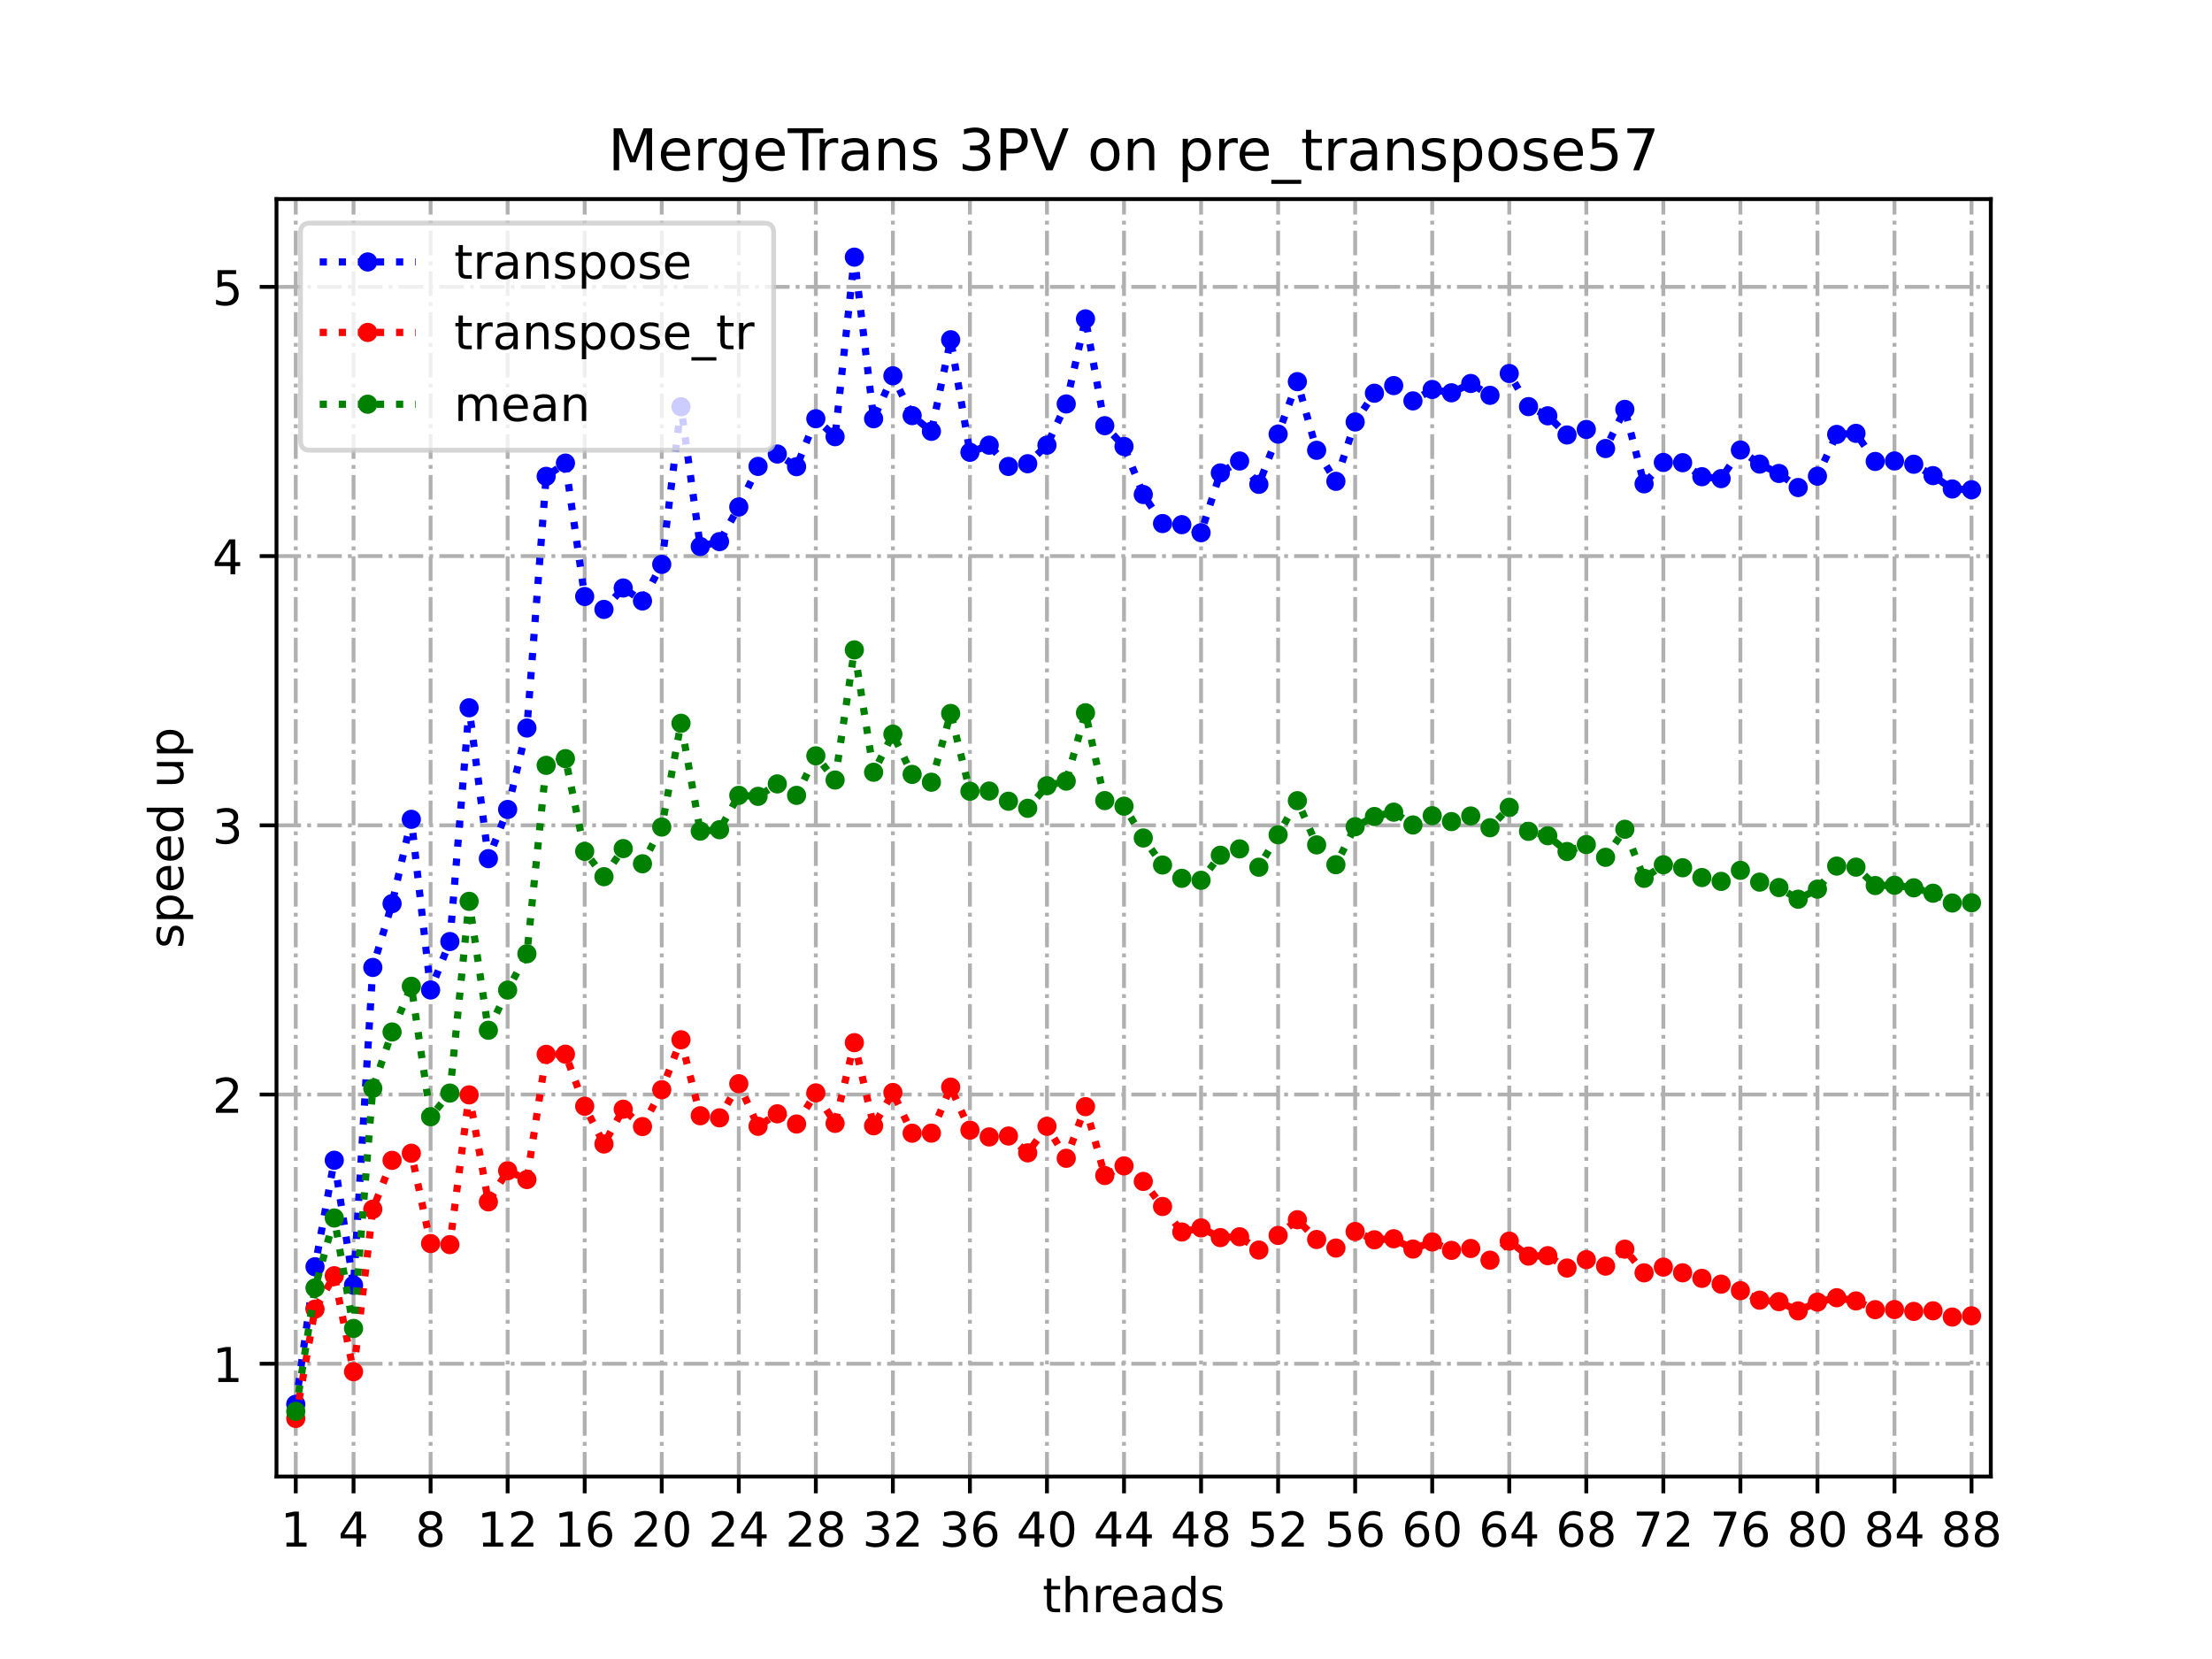 <?xml version="1.0" encoding="utf-8" standalone="no"?>
<!DOCTYPE svg PUBLIC "-//W3C//DTD SVG 1.1//EN"
  "http://www.w3.org/Graphics/SVG/1.1/DTD/svg11.dtd">
<!-- Created with matplotlib (https://matplotlib.org/) -->
<svg height="345.6pt" version="1.1" viewBox="0 0 460.8 345.6" width="460.8pt" xmlns="http://www.w3.org/2000/svg" xmlns:xlink="http://www.w3.org/1999/xlink">
 <defs>
  <style type="text/css">
*{stroke-linecap:butt;stroke-linejoin:round;}
  </style>
 </defs>
 <g id="figure_1">
  <g id="patch_1">
   <path d="M 0 345.6 
L 460.8 345.6 
L 460.8 0 
L 0 0 
z
" style="fill:#ffffff;"/>
  </g>
  <g id="axes_1">
   <g id="patch_2">
    <path d="M 57.6 307.584 
L 414.72 307.584 
L 414.72 41.472 
L 57.6 41.472 
z
" style="fill:#ffffff;"/>
   </g>
   <g id="matplotlib.axis_1">
    <g id="xtick_1">
     <g id="line2d_1">
      <path clip-path="url(#p9d2c79f333)" d="M 61.613 307.584 
L 61.613 41.472 
" style="fill:none;stroke:#b0b0b0;stroke-dasharray:5.12,1.28,0.8,1.28;stroke-dashoffset:0;stroke-width:0.8;"/>
     </g>
     <g id="line2d_2">
      <defs>
       <path d="M 0 0 
L 0 3.5 
" id="m605146b9d3" style="stroke:#000000;stroke-width:0.8;"/>
      </defs>
      <g>
       <use style="stroke:#000000;stroke-width:0.8;" x="61.613" xlink:href="#m605146b9d3" y="307.584"/>
      </g>
     </g>
     <g id="text_1">
      <!-- 1 -->
      <defs>
       <path d="M 12.406 8.297 
L 28.516 8.297 
L 28.516 63.922 
L 10.984 60.406 
L 10.984 69.391 
L 28.422 72.906 
L 38.281 72.906 
L 38.281 8.297 
L 54.391 8.297 
L 54.391 0 
L 12.406 0 
z
" id="DejaVuSans-49"/>
      </defs>
      <g transform="translate(58.431 322.182)scale(0.1 -0.1)">
       <use xlink:href="#DejaVuSans-49"/>
      </g>
     </g>
    </g>
    <g id="xtick_2">
     <g id="line2d_3">
      <path clip-path="url(#p9d2c79f333)" d="M 73.65 307.584 
L 73.65 41.472 
" style="fill:none;stroke:#b0b0b0;stroke-dasharray:5.12,1.28,0.8,1.28;stroke-dashoffset:0;stroke-width:0.8;"/>
     </g>
     <g id="line2d_4">
      <g>
       <use style="stroke:#000000;stroke-width:0.8;" x="73.65" xlink:href="#m605146b9d3" y="307.584"/>
      </g>
     </g>
     <g id="text_2">
      <!-- 4 -->
      <defs>
       <path d="M 37.797 64.312 
L 12.891 25.391 
L 37.797 25.391 
z
M 35.203 72.906 
L 47.609 72.906 
L 47.609 25.391 
L 58.016 25.391 
L 58.016 17.188 
L 47.609 17.188 
L 47.609 0 
L 37.797 0 
L 37.797 17.188 
L 4.891 17.188 
L 4.891 26.703 
z
" id="DejaVuSans-52"/>
      </defs>
      <g transform="translate(70.469 322.182)scale(0.1 -0.1)">
       <use xlink:href="#DejaVuSans-52"/>
      </g>
     </g>
    </g>
    <g id="xtick_3">
     <g id="line2d_5">
      <path clip-path="url(#p9d2c79f333)" d="M 89.701 307.584 
L 89.701 41.472 
" style="fill:none;stroke:#b0b0b0;stroke-dasharray:5.12,1.28,0.8,1.28;stroke-dashoffset:0;stroke-width:0.8;"/>
     </g>
     <g id="line2d_6">
      <g>
       <use style="stroke:#000000;stroke-width:0.8;" x="89.701" xlink:href="#m605146b9d3" y="307.584"/>
      </g>
     </g>
     <g id="text_3">
      <!-- 8 -->
      <defs>
       <path d="M 31.781 34.625 
Q 24.75 34.625 20.719 30.859 
Q 16.703 27.094 16.703 20.516 
Q 16.703 13.922 20.719 10.156 
Q 24.75 6.391 31.781 6.391 
Q 38.812 6.391 42.859 10.172 
Q 46.922 13.969 46.922 20.516 
Q 46.922 27.094 42.891 30.859 
Q 38.875 34.625 31.781 34.625 
z
M 21.922 38.812 
Q 15.578 40.375 12.031 44.719 
Q 8.5 49.078 8.5 55.328 
Q 8.5 64.062 14.719 69.141 
Q 20.953 74.219 31.781 74.219 
Q 42.672 74.219 48.875 69.141 
Q 55.078 64.062 55.078 55.328 
Q 55.078 49.078 51.531 44.719 
Q 48 40.375 41.703 38.812 
Q 48.828 37.156 52.797 32.312 
Q 56.781 27.484 56.781 20.516 
Q 56.781 9.906 50.312 4.234 
Q 43.844 -1.422 31.781 -1.422 
Q 19.734 -1.422 13.25 4.234 
Q 6.781 9.906 6.781 20.516 
Q 6.781 27.484 10.781 32.312 
Q 14.797 37.156 21.922 38.812 
z
M 18.312 54.391 
Q 18.312 48.734 21.844 45.562 
Q 25.391 42.391 31.781 42.391 
Q 38.141 42.391 41.719 45.562 
Q 45.312 48.734 45.312 54.391 
Q 45.312 60.062 41.719 63.234 
Q 38.141 66.406 31.781 66.406 
Q 25.391 66.406 21.844 63.234 
Q 18.312 60.062 18.312 54.391 
z
" id="DejaVuSans-56"/>
      </defs>
      <g transform="translate(86.519 322.182)scale(0.1 -0.1)">
       <use xlink:href="#DejaVuSans-56"/>
      </g>
     </g>
    </g>
    <g id="xtick_4">
     <g id="line2d_7">
      <path clip-path="url(#p9d2c79f333)" d="M 105.751 307.584 
L 105.751 41.472 
" style="fill:none;stroke:#b0b0b0;stroke-dasharray:5.12,1.28,0.8,1.28;stroke-dashoffset:0;stroke-width:0.8;"/>
     </g>
     <g id="line2d_8">
      <g>
       <use style="stroke:#000000;stroke-width:0.8;" x="105.751" xlink:href="#m605146b9d3" y="307.584"/>
      </g>
     </g>
     <g id="text_4">
      <!-- 12 -->
      <defs>
       <path d="M 19.188 8.297 
L 53.609 8.297 
L 53.609 0 
L 7.328 0 
L 7.328 8.297 
Q 12.938 14.109 22.625 23.891 
Q 32.328 33.688 34.812 36.531 
Q 39.547 41.844 41.422 45.531 
Q 43.312 49.219 43.312 52.781 
Q 43.312 58.594 39.234 62.25 
Q 35.156 65.922 28.609 65.922 
Q 23.969 65.922 18.812 64.312 
Q 13.672 62.703 7.812 59.422 
L 7.812 69.391 
Q 13.766 71.781 18.938 73 
Q 24.125 74.219 28.422 74.219 
Q 39.75 74.219 46.484 68.547 
Q 53.219 62.891 53.219 53.422 
Q 53.219 48.922 51.531 44.891 
Q 49.859 40.875 45.406 35.406 
Q 44.188 33.984 37.641 27.219 
Q 31.109 20.453 19.188 8.297 
z
" id="DejaVuSans-50"/>
      </defs>
      <g transform="translate(99.389 322.182)scale(0.1 -0.1)">
       <use xlink:href="#DejaVuSans-49"/>
       <use x="63.623" xlink:href="#DejaVuSans-50"/>
      </g>
     </g>
    </g>
    <g id="xtick_5">
     <g id="line2d_9">
      <path clip-path="url(#p9d2c79f333)" d="M 121.801 307.584 
L 121.801 41.472 
" style="fill:none;stroke:#b0b0b0;stroke-dasharray:5.12,1.28,0.8,1.28;stroke-dashoffset:0;stroke-width:0.8;"/>
     </g>
     <g id="line2d_10">
      <g>
       <use style="stroke:#000000;stroke-width:0.8;" x="121.801" xlink:href="#m605146b9d3" y="307.584"/>
      </g>
     </g>
     <g id="text_5">
      <!-- 16 -->
      <defs>
       <path d="M 33.016 40.375 
Q 26.375 40.375 22.484 35.828 
Q 18.609 31.297 18.609 23.391 
Q 18.609 15.531 22.484 10.953 
Q 26.375 6.391 33.016 6.391 
Q 39.656 6.391 43.531 10.953 
Q 47.406 15.531 47.406 23.391 
Q 47.406 31.297 43.531 35.828 
Q 39.656 40.375 33.016 40.375 
z
M 52.594 71.297 
L 52.594 62.312 
Q 48.875 64.062 45.094 64.984 
Q 41.312 65.922 37.594 65.922 
Q 27.828 65.922 22.672 59.328 
Q 17.531 52.734 16.797 39.406 
Q 19.672 43.656 24.016 45.922 
Q 28.375 48.188 33.594 48.188 
Q 44.578 48.188 50.953 41.516 
Q 57.328 34.859 57.328 23.391 
Q 57.328 12.156 50.688 5.359 
Q 44.047 -1.422 33.016 -1.422 
Q 20.359 -1.422 13.672 8.266 
Q 6.984 17.969 6.984 36.375 
Q 6.984 53.656 15.188 63.938 
Q 23.391 74.219 37.203 74.219 
Q 40.922 74.219 44.703 73.484 
Q 48.484 72.75 52.594 71.297 
z
" id="DejaVuSans-54"/>
      </defs>
      <g transform="translate(115.439 322.182)scale(0.1 -0.1)">
       <use xlink:href="#DejaVuSans-49"/>
       <use x="63.623" xlink:href="#DejaVuSans-54"/>
      </g>
     </g>
    </g>
    <g id="xtick_6">
     <g id="line2d_11">
      <path clip-path="url(#p9d2c79f333)" d="M 137.852 307.584 
L 137.852 41.472 
" style="fill:none;stroke:#b0b0b0;stroke-dasharray:5.12,1.28,0.8,1.28;stroke-dashoffset:0;stroke-width:0.8;"/>
     </g>
     <g id="line2d_12">
      <g>
       <use style="stroke:#000000;stroke-width:0.8;" x="137.852" xlink:href="#m605146b9d3" y="307.584"/>
      </g>
     </g>
     <g id="text_6">
      <!-- 20 -->
      <defs>
       <path d="M 31.781 66.406 
Q 24.172 66.406 20.328 58.906 
Q 16.5 51.422 16.5 36.375 
Q 16.5 21.391 20.328 13.891 
Q 24.172 6.391 31.781 6.391 
Q 39.453 6.391 43.281 13.891 
Q 47.125 21.391 47.125 36.375 
Q 47.125 51.422 43.281 58.906 
Q 39.453 66.406 31.781 66.406 
z
M 31.781 74.219 
Q 44.047 74.219 50.516 64.516 
Q 56.984 54.828 56.984 36.375 
Q 56.984 17.969 50.516 8.266 
Q 44.047 -1.422 31.781 -1.422 
Q 19.531 -1.422 13.062 8.266 
Q 6.594 17.969 6.594 36.375 
Q 6.594 54.828 13.062 64.516 
Q 19.531 74.219 31.781 74.219 
z
" id="DejaVuSans-48"/>
      </defs>
      <g transform="translate(131.489 322.182)scale(0.1 -0.1)">
       <use xlink:href="#DejaVuSans-50"/>
       <use x="63.623" xlink:href="#DejaVuSans-48"/>
      </g>
     </g>
    </g>
    <g id="xtick_7">
     <g id="line2d_13">
      <path clip-path="url(#p9d2c79f333)" d="M 153.902 307.584 
L 153.902 41.472 
" style="fill:none;stroke:#b0b0b0;stroke-dasharray:5.12,1.28,0.8,1.28;stroke-dashoffset:0;stroke-width:0.8;"/>
     </g>
     <g id="line2d_14">
      <g>
       <use style="stroke:#000000;stroke-width:0.8;" x="153.902" xlink:href="#m605146b9d3" y="307.584"/>
      </g>
     </g>
     <g id="text_7">
      <!-- 24 -->
      <g transform="translate(147.54 322.182)scale(0.1 -0.1)">
       <use xlink:href="#DejaVuSans-50"/>
       <use x="63.623" xlink:href="#DejaVuSans-52"/>
      </g>
     </g>
    </g>
    <g id="xtick_8">
     <g id="line2d_15">
      <path clip-path="url(#p9d2c79f333)" d="M 169.952 307.584 
L 169.952 41.472 
" style="fill:none;stroke:#b0b0b0;stroke-dasharray:5.12,1.28,0.8,1.28;stroke-dashoffset:0;stroke-width:0.8;"/>
     </g>
     <g id="line2d_16">
      <g>
       <use style="stroke:#000000;stroke-width:0.8;" x="169.952" xlink:href="#m605146b9d3" y="307.584"/>
      </g>
     </g>
     <g id="text_8">
      <!-- 28 -->
      <g transform="translate(163.59 322.182)scale(0.1 -0.1)">
       <use xlink:href="#DejaVuSans-50"/>
       <use x="63.623" xlink:href="#DejaVuSans-56"/>
      </g>
     </g>
    </g>
    <g id="xtick_9">
     <g id="line2d_17">
      <path clip-path="url(#p9d2c79f333)" d="M 186.003 307.584 
L 186.003 41.472 
" style="fill:none;stroke:#b0b0b0;stroke-dasharray:5.12,1.28,0.8,1.28;stroke-dashoffset:0;stroke-width:0.8;"/>
     </g>
     <g id="line2d_18">
      <g>
       <use style="stroke:#000000;stroke-width:0.8;" x="186.003" xlink:href="#m605146b9d3" y="307.584"/>
      </g>
     </g>
     <g id="text_9">
      <!-- 32 -->
      <defs>
       <path d="M 40.578 39.312 
Q 47.656 37.797 51.625 33 
Q 55.609 28.219 55.609 21.188 
Q 55.609 10.406 48.188 4.484 
Q 40.766 -1.422 27.094 -1.422 
Q 22.516 -1.422 17.656 -0.516 
Q 12.797 0.391 7.625 2.203 
L 7.625 11.719 
Q 11.719 9.328 16.594 8.109 
Q 21.484 6.891 26.812 6.891 
Q 36.078 6.891 40.938 10.547 
Q 45.797 14.203 45.797 21.188 
Q 45.797 27.641 41.281 31.266 
Q 36.766 34.906 28.719 34.906 
L 20.219 34.906 
L 20.219 43.016 
L 29.109 43.016 
Q 36.375 43.016 40.234 45.922 
Q 44.094 48.828 44.094 54.297 
Q 44.094 59.906 40.109 62.906 
Q 36.141 65.922 28.719 65.922 
Q 24.656 65.922 20.016 65.031 
Q 15.375 64.156 9.812 62.312 
L 9.812 71.094 
Q 15.438 72.656 20.344 73.438 
Q 25.25 74.219 29.594 74.219 
Q 40.828 74.219 47.359 69.109 
Q 53.906 64.016 53.906 55.328 
Q 53.906 49.266 50.438 45.094 
Q 46.969 40.922 40.578 39.312 
z
" id="DejaVuSans-51"/>
      </defs>
      <g transform="translate(179.64 322.182)scale(0.1 -0.1)">
       <use xlink:href="#DejaVuSans-51"/>
       <use x="63.623" xlink:href="#DejaVuSans-50"/>
      </g>
     </g>
    </g>
    <g id="xtick_10">
     <g id="line2d_19">
      <path clip-path="url(#p9d2c79f333)" d="M 202.053 307.584 
L 202.053 41.472 
" style="fill:none;stroke:#b0b0b0;stroke-dasharray:5.12,1.28,0.8,1.28;stroke-dashoffset:0;stroke-width:0.8;"/>
     </g>
     <g id="line2d_20">
      <g>
       <use style="stroke:#000000;stroke-width:0.8;" x="202.053" xlink:href="#m605146b9d3" y="307.584"/>
      </g>
     </g>
     <g id="text_10">
      <!-- 36 -->
      <g transform="translate(195.691 322.182)scale(0.1 -0.1)">
       <use xlink:href="#DejaVuSans-51"/>
       <use x="63.623" xlink:href="#DejaVuSans-54"/>
      </g>
     </g>
    </g>
    <g id="xtick_11">
     <g id="line2d_21">
      <path clip-path="url(#p9d2c79f333)" d="M 218.103 307.584 
L 218.103 41.472 
" style="fill:none;stroke:#b0b0b0;stroke-dasharray:5.12,1.28,0.8,1.28;stroke-dashoffset:0;stroke-width:0.8;"/>
     </g>
     <g id="line2d_22">
      <g>
       <use style="stroke:#000000;stroke-width:0.8;" x="218.103" xlink:href="#m605146b9d3" y="307.584"/>
      </g>
     </g>
     <g id="text_11">
      <!-- 40 -->
      <g transform="translate(211.741 322.182)scale(0.1 -0.1)">
       <use xlink:href="#DejaVuSans-52"/>
       <use x="63.623" xlink:href="#DejaVuSans-48"/>
      </g>
     </g>
    </g>
    <g id="xtick_12">
     <g id="line2d_23">
      <path clip-path="url(#p9d2c79f333)" d="M 234.154 307.584 
L 234.154 41.472 
" style="fill:none;stroke:#b0b0b0;stroke-dasharray:5.12,1.28,0.8,1.28;stroke-dashoffset:0;stroke-width:0.8;"/>
     </g>
     <g id="line2d_24">
      <g>
       <use style="stroke:#000000;stroke-width:0.8;" x="234.154" xlink:href="#m605146b9d3" y="307.584"/>
      </g>
     </g>
     <g id="text_12">
      <!-- 44 -->
      <g transform="translate(227.791 322.182)scale(0.1 -0.1)">
       <use xlink:href="#DejaVuSans-52"/>
       <use x="63.623" xlink:href="#DejaVuSans-52"/>
      </g>
     </g>
    </g>
    <g id="xtick_13">
     <g id="line2d_25">
      <path clip-path="url(#p9d2c79f333)" d="M 250.204 307.584 
L 250.204 41.472 
" style="fill:none;stroke:#b0b0b0;stroke-dasharray:5.12,1.28,0.8,1.28;stroke-dashoffset:0;stroke-width:0.8;"/>
     </g>
     <g id="line2d_26">
      <g>
       <use style="stroke:#000000;stroke-width:0.8;" x="250.204" xlink:href="#m605146b9d3" y="307.584"/>
      </g>
     </g>
     <g id="text_13">
      <!-- 48 -->
      <g transform="translate(243.842 322.182)scale(0.1 -0.1)">
       <use xlink:href="#DejaVuSans-52"/>
       <use x="63.623" xlink:href="#DejaVuSans-56"/>
      </g>
     </g>
    </g>
    <g id="xtick_14">
     <g id="line2d_27">
      <path clip-path="url(#p9d2c79f333)" d="M 266.254 307.584 
L 266.254 41.472 
" style="fill:none;stroke:#b0b0b0;stroke-dasharray:5.12,1.28,0.8,1.28;stroke-dashoffset:0;stroke-width:0.8;"/>
     </g>
     <g id="line2d_28">
      <g>
       <use style="stroke:#000000;stroke-width:0.8;" x="266.254" xlink:href="#m605146b9d3" y="307.584"/>
      </g>
     </g>
     <g id="text_14">
      <!-- 52 -->
      <defs>
       <path d="M 10.797 72.906 
L 49.516 72.906 
L 49.516 64.594 
L 19.828 64.594 
L 19.828 46.734 
Q 21.969 47.469 24.109 47.828 
Q 26.266 48.188 28.422 48.188 
Q 40.625 48.188 47.75 41.5 
Q 54.891 34.812 54.891 23.391 
Q 54.891 11.625 47.562 5.094 
Q 40.234 -1.422 26.906 -1.422 
Q 22.312 -1.422 17.547 -0.641 
Q 12.797 0.141 7.719 1.703 
L 7.719 11.625 
Q 12.109 9.234 16.797 8.062 
Q 21.484 6.891 26.703 6.891 
Q 35.156 6.891 40.078 11.328 
Q 45.016 15.766 45.016 23.391 
Q 45.016 31 40.078 35.438 
Q 35.156 39.891 26.703 39.891 
Q 22.75 39.891 18.812 39.016 
Q 14.891 38.141 10.797 36.281 
z
" id="DejaVuSans-53"/>
      </defs>
      <g transform="translate(259.892 322.182)scale(0.1 -0.1)">
       <use xlink:href="#DejaVuSans-53"/>
       <use x="63.623" xlink:href="#DejaVuSans-50"/>
      </g>
     </g>
    </g>
    <g id="xtick_15">
     <g id="line2d_29">
      <path clip-path="url(#p9d2c79f333)" d="M 282.305 307.584 
L 282.305 41.472 
" style="fill:none;stroke:#b0b0b0;stroke-dasharray:5.12,1.28,0.8,1.28;stroke-dashoffset:0;stroke-width:0.8;"/>
     </g>
     <g id="line2d_30">
      <g>
       <use style="stroke:#000000;stroke-width:0.8;" x="282.305" xlink:href="#m605146b9d3" y="307.584"/>
      </g>
     </g>
     <g id="text_15">
      <!-- 56 -->
      <g transform="translate(275.942 322.182)scale(0.1 -0.1)">
       <use xlink:href="#DejaVuSans-53"/>
       <use x="63.623" xlink:href="#DejaVuSans-54"/>
      </g>
     </g>
    </g>
    <g id="xtick_16">
     <g id="line2d_31">
      <path clip-path="url(#p9d2c79f333)" d="M 298.355 307.584 
L 298.355 41.472 
" style="fill:none;stroke:#b0b0b0;stroke-dasharray:5.12,1.28,0.8,1.28;stroke-dashoffset:0;stroke-width:0.8;"/>
     </g>
     <g id="line2d_32">
      <g>
       <use style="stroke:#000000;stroke-width:0.8;" x="298.355" xlink:href="#m605146b9d3" y="307.584"/>
      </g>
     </g>
     <g id="text_16">
      <!-- 60 -->
      <g transform="translate(291.993 322.182)scale(0.1 -0.1)">
       <use xlink:href="#DejaVuSans-54"/>
       <use x="63.623" xlink:href="#DejaVuSans-48"/>
      </g>
     </g>
    </g>
    <g id="xtick_17">
     <g id="line2d_33">
      <path clip-path="url(#p9d2c79f333)" d="M 314.405 307.584 
L 314.405 41.472 
" style="fill:none;stroke:#b0b0b0;stroke-dasharray:5.12,1.28,0.8,1.28;stroke-dashoffset:0;stroke-width:0.8;"/>
     </g>
     <g id="line2d_34">
      <g>
       <use style="stroke:#000000;stroke-width:0.8;" x="314.405" xlink:href="#m605146b9d3" y="307.584"/>
      </g>
     </g>
     <g id="text_17">
      <!-- 64 -->
      <g transform="translate(308.043 322.182)scale(0.1 -0.1)">
       <use xlink:href="#DejaVuSans-54"/>
       <use x="63.623" xlink:href="#DejaVuSans-52"/>
      </g>
     </g>
    </g>
    <g id="xtick_18">
     <g id="line2d_35">
      <path clip-path="url(#p9d2c79f333)" d="M 330.456 307.584 
L 330.456 41.472 
" style="fill:none;stroke:#b0b0b0;stroke-dasharray:5.12,1.28,0.8,1.28;stroke-dashoffset:0;stroke-width:0.8;"/>
     </g>
     <g id="line2d_36">
      <g>
       <use style="stroke:#000000;stroke-width:0.8;" x="330.456" xlink:href="#m605146b9d3" y="307.584"/>
      </g>
     </g>
     <g id="text_18">
      <!-- 68 -->
      <g transform="translate(324.093 322.182)scale(0.1 -0.1)">
       <use xlink:href="#DejaVuSans-54"/>
       <use x="63.623" xlink:href="#DejaVuSans-56"/>
      </g>
     </g>
    </g>
    <g id="xtick_19">
     <g id="line2d_37">
      <path clip-path="url(#p9d2c79f333)" d="M 346.506 307.584 
L 346.506 41.472 
" style="fill:none;stroke:#b0b0b0;stroke-dasharray:5.12,1.28,0.8,1.28;stroke-dashoffset:0;stroke-width:0.8;"/>
     </g>
     <g id="line2d_38">
      <g>
       <use style="stroke:#000000;stroke-width:0.8;" x="346.506" xlink:href="#m605146b9d3" y="307.584"/>
      </g>
     </g>
     <g id="text_19">
      <!-- 72 -->
      <defs>
       <path d="M 8.203 72.906 
L 55.078 72.906 
L 55.078 68.703 
L 28.609 0 
L 18.312 0 
L 43.219 64.594 
L 8.203 64.594 
z
" id="DejaVuSans-55"/>
      </defs>
      <g transform="translate(340.144 322.182)scale(0.1 -0.1)">
       <use xlink:href="#DejaVuSans-55"/>
       <use x="63.623" xlink:href="#DejaVuSans-50"/>
      </g>
     </g>
    </g>
    <g id="xtick_20">
     <g id="line2d_39">
      <path clip-path="url(#p9d2c79f333)" d="M 362.556 307.584 
L 362.556 41.472 
" style="fill:none;stroke:#b0b0b0;stroke-dasharray:5.12,1.28,0.8,1.28;stroke-dashoffset:0;stroke-width:0.8;"/>
     </g>
     <g id="line2d_40">
      <g>
       <use style="stroke:#000000;stroke-width:0.8;" x="362.556" xlink:href="#m605146b9d3" y="307.584"/>
      </g>
     </g>
     <g id="text_20">
      <!-- 76 -->
      <g transform="translate(356.194 322.182)scale(0.1 -0.1)">
       <use xlink:href="#DejaVuSans-55"/>
       <use x="63.623" xlink:href="#DejaVuSans-54"/>
      </g>
     </g>
    </g>
    <g id="xtick_21">
     <g id="line2d_41">
      <path clip-path="url(#p9d2c79f333)" d="M 378.607 307.584 
L 378.607 41.472 
" style="fill:none;stroke:#b0b0b0;stroke-dasharray:5.12,1.28,0.8,1.28;stroke-dashoffset:0;stroke-width:0.8;"/>
     </g>
     <g id="line2d_42">
      <g>
       <use style="stroke:#000000;stroke-width:0.8;" x="378.607" xlink:href="#m605146b9d3" y="307.584"/>
      </g>
     </g>
     <g id="text_21">
      <!-- 80 -->
      <g transform="translate(372.244 322.182)scale(0.1 -0.1)">
       <use xlink:href="#DejaVuSans-56"/>
       <use x="63.623" xlink:href="#DejaVuSans-48"/>
      </g>
     </g>
    </g>
    <g id="xtick_22">
     <g id="line2d_43">
      <path clip-path="url(#p9d2c79f333)" d="M 394.657 307.584 
L 394.657 41.472 
" style="fill:none;stroke:#b0b0b0;stroke-dasharray:5.12,1.28,0.8,1.28;stroke-dashoffset:0;stroke-width:0.8;"/>
     </g>
     <g id="line2d_44">
      <g>
       <use style="stroke:#000000;stroke-width:0.8;" x="394.657" xlink:href="#m605146b9d3" y="307.584"/>
      </g>
     </g>
     <g id="text_22">
      <!-- 84 -->
      <g transform="translate(388.295 322.182)scale(0.1 -0.1)">
       <use xlink:href="#DejaVuSans-56"/>
       <use x="63.623" xlink:href="#DejaVuSans-52"/>
      </g>
     </g>
    </g>
    <g id="xtick_23">
     <g id="line2d_45">
      <path clip-path="url(#p9d2c79f333)" d="M 410.707 307.584 
L 410.707 41.472 
" style="fill:none;stroke:#b0b0b0;stroke-dasharray:5.12,1.28,0.8,1.28;stroke-dashoffset:0;stroke-width:0.8;"/>
     </g>
     <g id="line2d_46">
      <g>
       <use style="stroke:#000000;stroke-width:0.8;" x="410.707" xlink:href="#m605146b9d3" y="307.584"/>
      </g>
     </g>
     <g id="text_23">
      <!-- 88 -->
      <g transform="translate(404.345 322.182)scale(0.1 -0.1)">
       <use xlink:href="#DejaVuSans-56"/>
       <use x="63.623" xlink:href="#DejaVuSans-56"/>
      </g>
     </g>
    </g>
    <g id="text_24">
     <!-- threads -->
     <defs>
      <path d="M 18.312 70.219 
L 18.312 54.688 
L 36.812 54.688 
L 36.812 47.703 
L 18.312 47.703 
L 18.312 18.016 
Q 18.312 11.328 20.141 9.422 
Q 21.969 7.516 27.594 7.516 
L 36.812 7.516 
L 36.812 0 
L 27.594 0 
Q 17.188 0 13.234 3.875 
Q 9.281 7.766 9.281 18.016 
L 9.281 47.703 
L 2.688 47.703 
L 2.688 54.688 
L 9.281 54.688 
L 9.281 70.219 
z
" id="DejaVuSans-116"/>
      <path d="M 54.891 33.016 
L 54.891 0 
L 45.906 0 
L 45.906 32.719 
Q 45.906 40.484 42.875 44.328 
Q 39.844 48.188 33.797 48.188 
Q 26.516 48.188 22.312 43.547 
Q 18.109 38.922 18.109 30.906 
L 18.109 0 
L 9.078 0 
L 9.078 75.984 
L 18.109 75.984 
L 18.109 46.188 
Q 21.344 51.125 25.703 53.562 
Q 30.078 56 35.797 56 
Q 45.219 56 50.047 50.172 
Q 54.891 44.344 54.891 33.016 
z
" id="DejaVuSans-104"/>
      <path d="M 41.109 46.297 
Q 39.594 47.172 37.812 47.578 
Q 36.031 48 33.891 48 
Q 26.266 48 22.188 43.047 
Q 18.109 38.094 18.109 28.812 
L 18.109 0 
L 9.078 0 
L 9.078 54.688 
L 18.109 54.688 
L 18.109 46.188 
Q 20.953 51.172 25.484 53.578 
Q 30.031 56 36.531 56 
Q 37.453 56 38.578 55.875 
Q 39.703 55.766 41.062 55.516 
z
" id="DejaVuSans-114"/>
      <path d="M 56.203 29.594 
L 56.203 25.203 
L 14.891 25.203 
Q 15.484 15.922 20.484 11.062 
Q 25.484 6.203 34.422 6.203 
Q 39.594 6.203 44.453 7.469 
Q 49.312 8.734 54.109 11.281 
L 54.109 2.781 
Q 49.266 0.734 44.188 -0.344 
Q 39.109 -1.422 33.891 -1.422 
Q 20.797 -1.422 13.156 6.188 
Q 5.516 13.812 5.516 26.812 
Q 5.516 40.234 12.766 48.109 
Q 20.016 56 32.328 56 
Q 43.359 56 49.781 48.891 
Q 56.203 41.797 56.203 29.594 
z
M 47.219 32.234 
Q 47.125 39.594 43.094 43.984 
Q 39.062 48.391 32.422 48.391 
Q 24.906 48.391 20.391 44.141 
Q 15.875 39.891 15.188 32.172 
z
" id="DejaVuSans-101"/>
      <path d="M 34.281 27.484 
Q 23.391 27.484 19.188 25 
Q 14.984 22.516 14.984 16.5 
Q 14.984 11.719 18.141 8.906 
Q 21.297 6.109 26.703 6.109 
Q 34.188 6.109 38.703 11.406 
Q 43.219 16.703 43.219 25.484 
L 43.219 27.484 
z
M 52.203 31.203 
L 52.203 0 
L 43.219 0 
L 43.219 8.297 
Q 40.141 3.328 35.547 0.953 
Q 30.953 -1.422 24.312 -1.422 
Q 15.922 -1.422 10.953 3.297 
Q 6 8.016 6 15.922 
Q 6 25.141 12.172 29.828 
Q 18.359 34.516 30.609 34.516 
L 43.219 34.516 
L 43.219 35.406 
Q 43.219 41.609 39.141 45 
Q 35.062 48.391 27.688 48.391 
Q 23 48.391 18.547 47.266 
Q 14.109 46.141 10.016 43.891 
L 10.016 52.203 
Q 14.938 54.109 19.578 55.047 
Q 24.219 56 28.609 56 
Q 40.484 56 46.344 49.844 
Q 52.203 43.703 52.203 31.203 
z
" id="DejaVuSans-97"/>
      <path d="M 45.406 46.391 
L 45.406 75.984 
L 54.391 75.984 
L 54.391 0 
L 45.406 0 
L 45.406 8.203 
Q 42.578 3.328 38.25 0.953 
Q 33.938 -1.422 27.875 -1.422 
Q 17.969 -1.422 11.734 6.484 
Q 5.516 14.406 5.516 27.297 
Q 5.516 40.188 11.734 48.094 
Q 17.969 56 27.875 56 
Q 33.938 56 38.25 53.625 
Q 42.578 51.266 45.406 46.391 
z
M 14.797 27.297 
Q 14.797 17.391 18.875 11.75 
Q 22.953 6.109 30.078 6.109 
Q 37.203 6.109 41.297 11.75 
Q 45.406 17.391 45.406 27.297 
Q 45.406 37.203 41.297 42.844 
Q 37.203 48.484 30.078 48.484 
Q 22.953 48.484 18.875 42.844 
Q 14.797 37.203 14.797 27.297 
z
" id="DejaVuSans-100"/>
      <path d="M 44.281 53.078 
L 44.281 44.578 
Q 40.484 46.531 36.375 47.5 
Q 32.281 48.484 27.875 48.484 
Q 21.188 48.484 17.844 46.438 
Q 14.5 44.391 14.5 40.281 
Q 14.5 37.156 16.891 35.375 
Q 19.281 33.594 26.516 31.984 
L 29.594 31.297 
Q 39.156 29.25 43.188 25.516 
Q 47.219 21.781 47.219 15.094 
Q 47.219 7.469 41.188 3.016 
Q 35.156 -1.422 24.609 -1.422 
Q 20.219 -1.422 15.453 -0.562 
Q 10.688 0.297 5.422 2 
L 5.422 11.281 
Q 10.406 8.688 15.234 7.391 
Q 20.062 6.109 24.812 6.109 
Q 31.156 6.109 34.562 8.281 
Q 37.984 10.453 37.984 14.406 
Q 37.984 18.062 35.516 20.016 
Q 33.062 21.969 24.703 23.781 
L 21.578 24.516 
Q 13.234 26.266 9.516 29.906 
Q 5.812 33.547 5.812 39.891 
Q 5.812 47.609 11.281 51.797 
Q 16.75 56 26.812 56 
Q 31.781 56 36.172 55.266 
Q 40.578 54.547 44.281 53.078 
z
" id="DejaVuSans-115"/>
     </defs>
     <g transform="translate(217.169 335.861)scale(0.1 -0.1)">
      <use xlink:href="#DejaVuSans-116"/>
      <use x="39.209" xlink:href="#DejaVuSans-104"/>
      <use x="102.588" xlink:href="#DejaVuSans-114"/>
      <use x="141.451" xlink:href="#DejaVuSans-101"/>
      <use x="202.975" xlink:href="#DejaVuSans-97"/>
      <use x="264.254" xlink:href="#DejaVuSans-100"/>
      <use x="327.73" xlink:href="#DejaVuSans-115"/>
     </g>
    </g>
   </g>
   <g id="matplotlib.axis_2">
    <g id="ytick_1">
     <g id="line2d_47">
      <path clip-path="url(#p9d2c79f333)" d="M 57.6 284.095 
L 414.72 284.095 
" style="fill:none;stroke:#b0b0b0;stroke-dasharray:5.12,1.28,0.8,1.28;stroke-dashoffset:0;stroke-width:0.8;"/>
     </g>
     <g id="line2d_48">
      <defs>
       <path d="M 0 0 
L -3.5 0 
" id="m3129ecc1cf" style="stroke:#000000;stroke-width:0.8;"/>
      </defs>
      <g>
       <use style="stroke:#000000;stroke-width:0.8;" x="57.6" xlink:href="#m3129ecc1cf" y="284.095"/>
      </g>
     </g>
     <g id="text_25">
      <!-- 1 -->
      <g transform="translate(44.237 287.894)scale(0.1 -0.1)">
       <use xlink:href="#DejaVuSans-49"/>
      </g>
     </g>
    </g>
    <g id="ytick_2">
     <g id="line2d_49">
      <path clip-path="url(#p9d2c79f333)" d="M 57.6 228.013 
L 414.72 228.013 
" style="fill:none;stroke:#b0b0b0;stroke-dasharray:5.12,1.28,0.8,1.28;stroke-dashoffset:0;stroke-width:0.8;"/>
     </g>
     <g id="line2d_50">
      <g>
       <use style="stroke:#000000;stroke-width:0.8;" x="57.6" xlink:href="#m3129ecc1cf" y="228.013"/>
      </g>
     </g>
     <g id="text_26">
      <!-- 2 -->
      <g transform="translate(44.237 231.812)scale(0.1 -0.1)">
       <use xlink:href="#DejaVuSans-50"/>
      </g>
     </g>
    </g>
    <g id="ytick_3">
     <g id="line2d_51">
      <path clip-path="url(#p9d2c79f333)" d="M 57.6 171.931 
L 414.72 171.931 
" style="fill:none;stroke:#b0b0b0;stroke-dasharray:5.12,1.28,0.8,1.28;stroke-dashoffset:0;stroke-width:0.8;"/>
     </g>
     <g id="line2d_52">
      <g>
       <use style="stroke:#000000;stroke-width:0.8;" x="57.6" xlink:href="#m3129ecc1cf" y="171.931"/>
      </g>
     </g>
     <g id="text_27">
      <!-- 3 -->
      <g transform="translate(44.237 175.73)scale(0.1 -0.1)">
       <use xlink:href="#DejaVuSans-51"/>
      </g>
     </g>
    </g>
    <g id="ytick_4">
     <g id="line2d_53">
      <path clip-path="url(#p9d2c79f333)" d="M 57.6 115.849 
L 414.72 115.849 
" style="fill:none;stroke:#b0b0b0;stroke-dasharray:5.12,1.28,0.8,1.28;stroke-dashoffset:0;stroke-width:0.8;"/>
     </g>
     <g id="line2d_54">
      <g>
       <use style="stroke:#000000;stroke-width:0.8;" x="57.6" xlink:href="#m3129ecc1cf" y="115.849"/>
      </g>
     </g>
     <g id="text_28">
      <!-- 4 -->
      <g transform="translate(44.237 119.648)scale(0.1 -0.1)">
       <use xlink:href="#DejaVuSans-52"/>
      </g>
     </g>
    </g>
    <g id="ytick_5">
     <g id="line2d_55">
      <path clip-path="url(#p9d2c79f333)" d="M 57.6 59.767 
L 414.72 59.767 
" style="fill:none;stroke:#b0b0b0;stroke-dasharray:5.12,1.28,0.8,1.28;stroke-dashoffset:0;stroke-width:0.8;"/>
     </g>
     <g id="line2d_56">
      <g>
       <use style="stroke:#000000;stroke-width:0.8;" x="57.6" xlink:href="#m3129ecc1cf" y="59.767"/>
      </g>
     </g>
     <g id="text_29">
      <!-- 5 -->
      <g transform="translate(44.237 63.566)scale(0.1 -0.1)">
       <use xlink:href="#DejaVuSans-53"/>
      </g>
     </g>
    </g>
    <g id="text_30">
     <!-- speed up -->
     <defs>
      <path d="M 18.109 8.203 
L 18.109 -20.797 
L 9.078 -20.797 
L 9.078 54.688 
L 18.109 54.688 
L 18.109 46.391 
Q 20.953 51.266 25.266 53.625 
Q 29.594 56 35.594 56 
Q 45.562 56 51.781 48.094 
Q 58.016 40.188 58.016 27.297 
Q 58.016 14.406 51.781 6.484 
Q 45.562 -1.422 35.594 -1.422 
Q 29.594 -1.422 25.266 0.953 
Q 20.953 3.328 18.109 8.203 
z
M 48.688 27.297 
Q 48.688 37.203 44.609 42.844 
Q 40.531 48.484 33.406 48.484 
Q 26.266 48.484 22.188 42.844 
Q 18.109 37.203 18.109 27.297 
Q 18.109 17.391 22.188 11.75 
Q 26.266 6.109 33.406 6.109 
Q 40.531 6.109 44.609 11.75 
Q 48.688 17.391 48.688 27.297 
z
" id="DejaVuSans-112"/>
      <path id="DejaVuSans-32"/>
      <path d="M 8.5 21.578 
L 8.5 54.688 
L 17.484 54.688 
L 17.484 21.922 
Q 17.484 14.156 20.5 10.266 
Q 23.531 6.391 29.594 6.391 
Q 36.859 6.391 41.078 11.031 
Q 45.312 15.672 45.312 23.688 
L 45.312 54.688 
L 54.297 54.688 
L 54.297 0 
L 45.312 0 
L 45.312 8.406 
Q 42.047 3.422 37.719 1 
Q 33.406 -1.422 27.688 -1.422 
Q 18.266 -1.422 13.375 4.438 
Q 8.5 10.297 8.5 21.578 
z
M 31.109 56 
z
" id="DejaVuSans-117"/>
     </defs>
     <g transform="translate(38.158 197.566)rotate(-90)scale(0.1 -0.1)">
      <use xlink:href="#DejaVuSans-115"/>
      <use x="52.1" xlink:href="#DejaVuSans-112"/>
      <use x="115.576" xlink:href="#DejaVuSans-101"/>
      <use x="177.1" xlink:href="#DejaVuSans-101"/>
      <use x="238.623" xlink:href="#DejaVuSans-100"/>
      <use x="302.1" xlink:href="#DejaVuSans-32"/>
      <use x="333.887" xlink:href="#DejaVuSans-117"/>
      <use x="397.266" xlink:href="#DejaVuSans-112"/>
     </g>
    </g>
   </g>
   <g id="line2d_57">
    <path clip-path="url(#p9d2c79f333)" d="M 61.613 292.534 
L 65.625 263.889 
L 69.638 241.703 
L 73.65 267.728 
L 77.663 201.534 
L 81.676 188.244 
L 85.688 170.68 
L 89.701 206.232 
L 93.713 196.139 
L 97.726 147.444 
L 101.738 178.874 
L 105.751 168.627 
L 109.764 151.656 
L 113.776 99.231 
L 117.789 96.471 
L 121.801 124.269 
L 125.814 126.952 
L 129.827 122.489 
L 133.839 125.195 
L 137.852 117.57 
L 141.864 84.735 
L 145.877 113.844 
L 149.889 112.83 
L 153.902 105.614 
L 157.915 97.158 
L 161.927 94.58 
L 165.94 97.22 
L 169.952 87.228 
L 173.965 90.968 
L 177.978 53.568 
L 181.99 87.232 
L 186.003 78.284 
L 190.015 86.582 
L 194.028 89.854 
L 198.04 70.78 
L 202.053 94.221 
L 206.066 92.74 
L 210.078 97.167 
L 214.091 96.603 
L 218.103 92.734 
L 222.116 84.15 
L 226.129 66.431 
L 230.141 88.68 
L 234.154 93.003 
L 238.166 103.019 
L 242.179 109.065 
L 246.191 109.299 
L 250.204 110.974 
L 254.217 98.517 
L 258.229 96.036 
L 262.242 100.901 
L 266.254 90.435 
L 270.267 79.505 
L 274.28 93.806 
L 278.292 100.269 
L 282.305 87.904 
L 286.317 81.916 
L 290.33 80.326 
L 294.342 83.514 
L 298.355 81.133 
L 302.368 81.828 
L 306.38 79.884 
L 310.393 82.354 
L 314.405 77.806 
L 318.418 84.706 
L 322.431 86.622 
L 326.443 90.613 
L 330.456 89.464 
L 334.468 93.438 
L 338.481 85.279 
L 342.493 100.793 
L 346.506 96.335 
L 350.519 96.39 
L 354.531 99.309 
L 358.544 99.708 
L 362.556 93.747 
L 366.569 96.677 
L 370.582 98.63 
L 374.594 101.562 
L 378.607 99.195 
L 382.619 90.498 
L 386.632 90.275 
L 390.644 96.126 
L 394.657 96.027 
L 398.67 96.711 
L 402.682 99.083 
L 406.695 101.863 
L 410.707 102.023 
" style="fill:none;stroke:#0000ff;stroke-dasharray:1.5,2.475;stroke-dashoffset:0;stroke-width:1.5;"/>
    <defs>
     <path d="M 0 1.5 
C 0.398 1.5 0.779 1.342 1.061 1.061 
C 1.342 0.779 1.5 0.398 1.5 0 
C 1.5 -0.398 1.342 -0.779 1.061 -1.061 
C 0.779 -1.342 0.398 -1.5 0 -1.5 
C -0.398 -1.5 -0.779 -1.342 -1.061 -1.061 
C -1.342 -0.779 -1.5 -0.398 -1.5 0 
C -1.5 0.398 -1.342 0.779 -1.061 1.061 
C -0.779 1.342 -0.398 1.5 0 1.5 
z
" id="m515bebd101" style="stroke:#0000ff;"/>
    </defs>
    <g clip-path="url(#p9d2c79f333)">
     <use style="fill:#0000ff;stroke:#0000ff;" x="61.613" xlink:href="#m515bebd101" y="292.534"/>
     <use style="fill:#0000ff;stroke:#0000ff;" x="65.625" xlink:href="#m515bebd101" y="263.889"/>
     <use style="fill:#0000ff;stroke:#0000ff;" x="69.638" xlink:href="#m515bebd101" y="241.703"/>
     <use style="fill:#0000ff;stroke:#0000ff;" x="73.65" xlink:href="#m515bebd101" y="267.728"/>
     <use style="fill:#0000ff;stroke:#0000ff;" x="77.663" xlink:href="#m515bebd101" y="201.534"/>
     <use style="fill:#0000ff;stroke:#0000ff;" x="81.676" xlink:href="#m515bebd101" y="188.244"/>
     <use style="fill:#0000ff;stroke:#0000ff;" x="85.688" xlink:href="#m515bebd101" y="170.68"/>
     <use style="fill:#0000ff;stroke:#0000ff;" x="89.701" xlink:href="#m515bebd101" y="206.232"/>
     <use style="fill:#0000ff;stroke:#0000ff;" x="93.713" xlink:href="#m515bebd101" y="196.139"/>
     <use style="fill:#0000ff;stroke:#0000ff;" x="97.726" xlink:href="#m515bebd101" y="147.444"/>
     <use style="fill:#0000ff;stroke:#0000ff;" x="101.738" xlink:href="#m515bebd101" y="178.874"/>
     <use style="fill:#0000ff;stroke:#0000ff;" x="105.751" xlink:href="#m515bebd101" y="168.627"/>
     <use style="fill:#0000ff;stroke:#0000ff;" x="109.764" xlink:href="#m515bebd101" y="151.656"/>
     <use style="fill:#0000ff;stroke:#0000ff;" x="113.776" xlink:href="#m515bebd101" y="99.231"/>
     <use style="fill:#0000ff;stroke:#0000ff;" x="117.789" xlink:href="#m515bebd101" y="96.471"/>
     <use style="fill:#0000ff;stroke:#0000ff;" x="121.801" xlink:href="#m515bebd101" y="124.269"/>
     <use style="fill:#0000ff;stroke:#0000ff;" x="125.814" xlink:href="#m515bebd101" y="126.952"/>
     <use style="fill:#0000ff;stroke:#0000ff;" x="129.827" xlink:href="#m515bebd101" y="122.489"/>
     <use style="fill:#0000ff;stroke:#0000ff;" x="133.839" xlink:href="#m515bebd101" y="125.195"/>
     <use style="fill:#0000ff;stroke:#0000ff;" x="137.852" xlink:href="#m515bebd101" y="117.57"/>
     <use style="fill:#0000ff;stroke:#0000ff;" x="141.864" xlink:href="#m515bebd101" y="84.735"/>
     <use style="fill:#0000ff;stroke:#0000ff;" x="145.877" xlink:href="#m515bebd101" y="113.844"/>
     <use style="fill:#0000ff;stroke:#0000ff;" x="149.889" xlink:href="#m515bebd101" y="112.83"/>
     <use style="fill:#0000ff;stroke:#0000ff;" x="153.902" xlink:href="#m515bebd101" y="105.614"/>
     <use style="fill:#0000ff;stroke:#0000ff;" x="157.915" xlink:href="#m515bebd101" y="97.158"/>
     <use style="fill:#0000ff;stroke:#0000ff;" x="161.927" xlink:href="#m515bebd101" y="94.58"/>
     <use style="fill:#0000ff;stroke:#0000ff;" x="165.94" xlink:href="#m515bebd101" y="97.22"/>
     <use style="fill:#0000ff;stroke:#0000ff;" x="169.952" xlink:href="#m515bebd101" y="87.228"/>
     <use style="fill:#0000ff;stroke:#0000ff;" x="173.965" xlink:href="#m515bebd101" y="90.968"/>
     <use style="fill:#0000ff;stroke:#0000ff;" x="177.978" xlink:href="#m515bebd101" y="53.568"/>
     <use style="fill:#0000ff;stroke:#0000ff;" x="181.99" xlink:href="#m515bebd101" y="87.232"/>
     <use style="fill:#0000ff;stroke:#0000ff;" x="186.003" xlink:href="#m515bebd101" y="78.284"/>
     <use style="fill:#0000ff;stroke:#0000ff;" x="190.015" xlink:href="#m515bebd101" y="86.582"/>
     <use style="fill:#0000ff;stroke:#0000ff;" x="194.028" xlink:href="#m515bebd101" y="89.854"/>
     <use style="fill:#0000ff;stroke:#0000ff;" x="198.04" xlink:href="#m515bebd101" y="70.78"/>
     <use style="fill:#0000ff;stroke:#0000ff;" x="202.053" xlink:href="#m515bebd101" y="94.221"/>
     <use style="fill:#0000ff;stroke:#0000ff;" x="206.066" xlink:href="#m515bebd101" y="92.74"/>
     <use style="fill:#0000ff;stroke:#0000ff;" x="210.078" xlink:href="#m515bebd101" y="97.167"/>
     <use style="fill:#0000ff;stroke:#0000ff;" x="214.091" xlink:href="#m515bebd101" y="96.603"/>
     <use style="fill:#0000ff;stroke:#0000ff;" x="218.103" xlink:href="#m515bebd101" y="92.734"/>
     <use style="fill:#0000ff;stroke:#0000ff;" x="222.116" xlink:href="#m515bebd101" y="84.15"/>
     <use style="fill:#0000ff;stroke:#0000ff;" x="226.129" xlink:href="#m515bebd101" y="66.431"/>
     <use style="fill:#0000ff;stroke:#0000ff;" x="230.141" xlink:href="#m515bebd101" y="88.68"/>
     <use style="fill:#0000ff;stroke:#0000ff;" x="234.154" xlink:href="#m515bebd101" y="93.003"/>
     <use style="fill:#0000ff;stroke:#0000ff;" x="238.166" xlink:href="#m515bebd101" y="103.019"/>
     <use style="fill:#0000ff;stroke:#0000ff;" x="242.179" xlink:href="#m515bebd101" y="109.065"/>
     <use style="fill:#0000ff;stroke:#0000ff;" x="246.191" xlink:href="#m515bebd101" y="109.299"/>
     <use style="fill:#0000ff;stroke:#0000ff;" x="250.204" xlink:href="#m515bebd101" y="110.974"/>
     <use style="fill:#0000ff;stroke:#0000ff;" x="254.217" xlink:href="#m515bebd101" y="98.517"/>
     <use style="fill:#0000ff;stroke:#0000ff;" x="258.229" xlink:href="#m515bebd101" y="96.036"/>
     <use style="fill:#0000ff;stroke:#0000ff;" x="262.242" xlink:href="#m515bebd101" y="100.901"/>
     <use style="fill:#0000ff;stroke:#0000ff;" x="266.254" xlink:href="#m515bebd101" y="90.435"/>
     <use style="fill:#0000ff;stroke:#0000ff;" x="270.267" xlink:href="#m515bebd101" y="79.505"/>
     <use style="fill:#0000ff;stroke:#0000ff;" x="274.28" xlink:href="#m515bebd101" y="93.806"/>
     <use style="fill:#0000ff;stroke:#0000ff;" x="278.292" xlink:href="#m515bebd101" y="100.269"/>
     <use style="fill:#0000ff;stroke:#0000ff;" x="282.305" xlink:href="#m515bebd101" y="87.904"/>
     <use style="fill:#0000ff;stroke:#0000ff;" x="286.317" xlink:href="#m515bebd101" y="81.916"/>
     <use style="fill:#0000ff;stroke:#0000ff;" x="290.33" xlink:href="#m515bebd101" y="80.326"/>
     <use style="fill:#0000ff;stroke:#0000ff;" x="294.342" xlink:href="#m515bebd101" y="83.514"/>
     <use style="fill:#0000ff;stroke:#0000ff;" x="298.355" xlink:href="#m515bebd101" y="81.133"/>
     <use style="fill:#0000ff;stroke:#0000ff;" x="302.368" xlink:href="#m515bebd101" y="81.828"/>
     <use style="fill:#0000ff;stroke:#0000ff;" x="306.38" xlink:href="#m515bebd101" y="79.884"/>
     <use style="fill:#0000ff;stroke:#0000ff;" x="310.393" xlink:href="#m515bebd101" y="82.354"/>
     <use style="fill:#0000ff;stroke:#0000ff;" x="314.405" xlink:href="#m515bebd101" y="77.806"/>
     <use style="fill:#0000ff;stroke:#0000ff;" x="318.418" xlink:href="#m515bebd101" y="84.706"/>
     <use style="fill:#0000ff;stroke:#0000ff;" x="322.431" xlink:href="#m515bebd101" y="86.622"/>
     <use style="fill:#0000ff;stroke:#0000ff;" x="326.443" xlink:href="#m515bebd101" y="90.613"/>
     <use style="fill:#0000ff;stroke:#0000ff;" x="330.456" xlink:href="#m515bebd101" y="89.464"/>
     <use style="fill:#0000ff;stroke:#0000ff;" x="334.468" xlink:href="#m515bebd101" y="93.438"/>
     <use style="fill:#0000ff;stroke:#0000ff;" x="338.481" xlink:href="#m515bebd101" y="85.279"/>
     <use style="fill:#0000ff;stroke:#0000ff;" x="342.493" xlink:href="#m515bebd101" y="100.793"/>
     <use style="fill:#0000ff;stroke:#0000ff;" x="346.506" xlink:href="#m515bebd101" y="96.335"/>
     <use style="fill:#0000ff;stroke:#0000ff;" x="350.519" xlink:href="#m515bebd101" y="96.39"/>
     <use style="fill:#0000ff;stroke:#0000ff;" x="354.531" xlink:href="#m515bebd101" y="99.309"/>
     <use style="fill:#0000ff;stroke:#0000ff;" x="358.544" xlink:href="#m515bebd101" y="99.708"/>
     <use style="fill:#0000ff;stroke:#0000ff;" x="362.556" xlink:href="#m515bebd101" y="93.747"/>
     <use style="fill:#0000ff;stroke:#0000ff;" x="366.569" xlink:href="#m515bebd101" y="96.677"/>
     <use style="fill:#0000ff;stroke:#0000ff;" x="370.582" xlink:href="#m515bebd101" y="98.63"/>
     <use style="fill:#0000ff;stroke:#0000ff;" x="374.594" xlink:href="#m515bebd101" y="101.562"/>
     <use style="fill:#0000ff;stroke:#0000ff;" x="378.607" xlink:href="#m515bebd101" y="99.195"/>
     <use style="fill:#0000ff;stroke:#0000ff;" x="382.619" xlink:href="#m515bebd101" y="90.498"/>
     <use style="fill:#0000ff;stroke:#0000ff;" x="386.632" xlink:href="#m515bebd101" y="90.275"/>
     <use style="fill:#0000ff;stroke:#0000ff;" x="390.644" xlink:href="#m515bebd101" y="96.126"/>
     <use style="fill:#0000ff;stroke:#0000ff;" x="394.657" xlink:href="#m515bebd101" y="96.027"/>
     <use style="fill:#0000ff;stroke:#0000ff;" x="398.67" xlink:href="#m515bebd101" y="96.711"/>
     <use style="fill:#0000ff;stroke:#0000ff;" x="402.682" xlink:href="#m515bebd101" y="99.083"/>
     <use style="fill:#0000ff;stroke:#0000ff;" x="406.695" xlink:href="#m515bebd101" y="101.863"/>
     <use style="fill:#0000ff;stroke:#0000ff;" x="410.707" xlink:href="#m515bebd101" y="102.023"/>
    </g>
   </g>
   <g id="line2d_58">
    <path clip-path="url(#p9d2c79f333)" d="M 61.613 295.488 
L 65.625 272.72 
L 69.638 265.761 
L 73.65 285.751 
L 77.663 251.907 
L 81.676 241.721 
L 85.688 240.239 
L 89.701 259.054 
L 93.713 259.279 
L 97.726 228.084 
L 101.738 250.37 
L 105.751 243.886 
L 109.764 245.721 
L 113.776 219.639 
L 117.789 219.606 
L 121.801 230.448 
L 125.814 238.315 
L 129.827 231.068 
L 133.839 234.686 
L 137.852 227.011 
L 141.864 216.608 
L 145.877 232.43 
L 149.889 232.867 
L 153.902 225.76 
L 157.915 234.627 
L 161.927 232.028 
L 165.94 234.154 
L 169.952 227.669 
L 173.965 234.023 
L 177.978 217.205 
L 181.99 234.52 
L 186.003 227.587 
L 190.015 236.066 
L 194.028 236.051 
L 198.04 226.472 
L 202.053 235.433 
L 206.066 236.843 
L 210.078 236.654 
L 214.091 240.163 
L 218.103 234.631 
L 222.116 241.294 
L 226.129 230.537 
L 230.141 244.882 
L 234.154 242.878 
L 238.166 246.113 
L 242.179 251.332 
L 246.191 256.648 
L 250.204 255.794 
L 254.217 257.816 
L 258.229 257.639 
L 262.242 260.411 
L 266.254 257.364 
L 270.267 254.089 
L 274.28 258.208 
L 278.292 259.992 
L 282.305 256.541 
L 286.317 258.274 
L 290.33 258.054 
L 294.342 260.203 
L 298.355 258.722 
L 302.368 260.475 
L 306.38 260.083 
L 310.393 262.516 
L 314.405 258.55 
L 318.418 261.666 
L 322.431 261.58 
L 326.443 264.155 
L 330.456 262.411 
L 334.468 263.754 
L 338.481 260.222 
L 342.493 265.156 
L 346.506 263.962 
L 350.519 265.15 
L 354.531 266.305 
L 358.544 267.513 
L 362.556 268.871 
L 366.569 270.85 
L 370.582 271.159 
L 374.594 273.088 
L 378.607 271.249 
L 382.619 270.341 
L 386.632 271.008 
L 390.644 272.825 
L 394.657 272.804 
L 398.67 273.187 
L 402.682 273.068 
L 406.695 274.363 
L 410.707 274.109 
" style="fill:none;stroke:#ff0000;stroke-dasharray:1.5,2.475;stroke-dashoffset:0;stroke-width:1.5;"/>
    <defs>
     <path d="M 0 1.5 
C 0.398 1.5 0.779 1.342 1.061 1.061 
C 1.342 0.779 1.5 0.398 1.5 0 
C 1.5 -0.398 1.342 -0.779 1.061 -1.061 
C 0.779 -1.342 0.398 -1.5 0 -1.5 
C -0.398 -1.5 -0.779 -1.342 -1.061 -1.061 
C -1.342 -0.779 -1.5 -0.398 -1.5 0 
C -1.5 0.398 -1.342 0.779 -1.061 1.061 
C -0.779 1.342 -0.398 1.5 0 1.5 
z
" id="m2ff1bc1617" style="stroke:#ff0000;"/>
    </defs>
    <g clip-path="url(#p9d2c79f333)">
     <use style="fill:#ff0000;stroke:#ff0000;" x="61.613" xlink:href="#m2ff1bc1617" y="295.488"/>
     <use style="fill:#ff0000;stroke:#ff0000;" x="65.625" xlink:href="#m2ff1bc1617" y="272.72"/>
     <use style="fill:#ff0000;stroke:#ff0000;" x="69.638" xlink:href="#m2ff1bc1617" y="265.761"/>
     <use style="fill:#ff0000;stroke:#ff0000;" x="73.65" xlink:href="#m2ff1bc1617" y="285.751"/>
     <use style="fill:#ff0000;stroke:#ff0000;" x="77.663" xlink:href="#m2ff1bc1617" y="251.907"/>
     <use style="fill:#ff0000;stroke:#ff0000;" x="81.676" xlink:href="#m2ff1bc1617" y="241.721"/>
     <use style="fill:#ff0000;stroke:#ff0000;" x="85.688" xlink:href="#m2ff1bc1617" y="240.239"/>
     <use style="fill:#ff0000;stroke:#ff0000;" x="89.701" xlink:href="#m2ff1bc1617" y="259.054"/>
     <use style="fill:#ff0000;stroke:#ff0000;" x="93.713" xlink:href="#m2ff1bc1617" y="259.279"/>
     <use style="fill:#ff0000;stroke:#ff0000;" x="97.726" xlink:href="#m2ff1bc1617" y="228.084"/>
     <use style="fill:#ff0000;stroke:#ff0000;" x="101.738" xlink:href="#m2ff1bc1617" y="250.37"/>
     <use style="fill:#ff0000;stroke:#ff0000;" x="105.751" xlink:href="#m2ff1bc1617" y="243.886"/>
     <use style="fill:#ff0000;stroke:#ff0000;" x="109.764" xlink:href="#m2ff1bc1617" y="245.721"/>
     <use style="fill:#ff0000;stroke:#ff0000;" x="113.776" xlink:href="#m2ff1bc1617" y="219.639"/>
     <use style="fill:#ff0000;stroke:#ff0000;" x="117.789" xlink:href="#m2ff1bc1617" y="219.606"/>
     <use style="fill:#ff0000;stroke:#ff0000;" x="121.801" xlink:href="#m2ff1bc1617" y="230.448"/>
     <use style="fill:#ff0000;stroke:#ff0000;" x="125.814" xlink:href="#m2ff1bc1617" y="238.315"/>
     <use style="fill:#ff0000;stroke:#ff0000;" x="129.827" xlink:href="#m2ff1bc1617" y="231.068"/>
     <use style="fill:#ff0000;stroke:#ff0000;" x="133.839" xlink:href="#m2ff1bc1617" y="234.686"/>
     <use style="fill:#ff0000;stroke:#ff0000;" x="137.852" xlink:href="#m2ff1bc1617" y="227.011"/>
     <use style="fill:#ff0000;stroke:#ff0000;" x="141.864" xlink:href="#m2ff1bc1617" y="216.608"/>
     <use style="fill:#ff0000;stroke:#ff0000;" x="145.877" xlink:href="#m2ff1bc1617" y="232.43"/>
     <use style="fill:#ff0000;stroke:#ff0000;" x="149.889" xlink:href="#m2ff1bc1617" y="232.867"/>
     <use style="fill:#ff0000;stroke:#ff0000;" x="153.902" xlink:href="#m2ff1bc1617" y="225.76"/>
     <use style="fill:#ff0000;stroke:#ff0000;" x="157.915" xlink:href="#m2ff1bc1617" y="234.627"/>
     <use style="fill:#ff0000;stroke:#ff0000;" x="161.927" xlink:href="#m2ff1bc1617" y="232.028"/>
     <use style="fill:#ff0000;stroke:#ff0000;" x="165.94" xlink:href="#m2ff1bc1617" y="234.154"/>
     <use style="fill:#ff0000;stroke:#ff0000;" x="169.952" xlink:href="#m2ff1bc1617" y="227.669"/>
     <use style="fill:#ff0000;stroke:#ff0000;" x="173.965" xlink:href="#m2ff1bc1617" y="234.023"/>
     <use style="fill:#ff0000;stroke:#ff0000;" x="177.978" xlink:href="#m2ff1bc1617" y="217.205"/>
     <use style="fill:#ff0000;stroke:#ff0000;" x="181.99" xlink:href="#m2ff1bc1617" y="234.52"/>
     <use style="fill:#ff0000;stroke:#ff0000;" x="186.003" xlink:href="#m2ff1bc1617" y="227.587"/>
     <use style="fill:#ff0000;stroke:#ff0000;" x="190.015" xlink:href="#m2ff1bc1617" y="236.066"/>
     <use style="fill:#ff0000;stroke:#ff0000;" x="194.028" xlink:href="#m2ff1bc1617" y="236.051"/>
     <use style="fill:#ff0000;stroke:#ff0000;" x="198.04" xlink:href="#m2ff1bc1617" y="226.472"/>
     <use style="fill:#ff0000;stroke:#ff0000;" x="202.053" xlink:href="#m2ff1bc1617" y="235.433"/>
     <use style="fill:#ff0000;stroke:#ff0000;" x="206.066" xlink:href="#m2ff1bc1617" y="236.843"/>
     <use style="fill:#ff0000;stroke:#ff0000;" x="210.078" xlink:href="#m2ff1bc1617" y="236.654"/>
     <use style="fill:#ff0000;stroke:#ff0000;" x="214.091" xlink:href="#m2ff1bc1617" y="240.163"/>
     <use style="fill:#ff0000;stroke:#ff0000;" x="218.103" xlink:href="#m2ff1bc1617" y="234.631"/>
     <use style="fill:#ff0000;stroke:#ff0000;" x="222.116" xlink:href="#m2ff1bc1617" y="241.294"/>
     <use style="fill:#ff0000;stroke:#ff0000;" x="226.129" xlink:href="#m2ff1bc1617" y="230.537"/>
     <use style="fill:#ff0000;stroke:#ff0000;" x="230.141" xlink:href="#m2ff1bc1617" y="244.882"/>
     <use style="fill:#ff0000;stroke:#ff0000;" x="234.154" xlink:href="#m2ff1bc1617" y="242.878"/>
     <use style="fill:#ff0000;stroke:#ff0000;" x="238.166" xlink:href="#m2ff1bc1617" y="246.113"/>
     <use style="fill:#ff0000;stroke:#ff0000;" x="242.179" xlink:href="#m2ff1bc1617" y="251.332"/>
     <use style="fill:#ff0000;stroke:#ff0000;" x="246.191" xlink:href="#m2ff1bc1617" y="256.648"/>
     <use style="fill:#ff0000;stroke:#ff0000;" x="250.204" xlink:href="#m2ff1bc1617" y="255.794"/>
     <use style="fill:#ff0000;stroke:#ff0000;" x="254.217" xlink:href="#m2ff1bc1617" y="257.816"/>
     <use style="fill:#ff0000;stroke:#ff0000;" x="258.229" xlink:href="#m2ff1bc1617" y="257.639"/>
     <use style="fill:#ff0000;stroke:#ff0000;" x="262.242" xlink:href="#m2ff1bc1617" y="260.411"/>
     <use style="fill:#ff0000;stroke:#ff0000;" x="266.254" xlink:href="#m2ff1bc1617" y="257.364"/>
     <use style="fill:#ff0000;stroke:#ff0000;" x="270.267" xlink:href="#m2ff1bc1617" y="254.089"/>
     <use style="fill:#ff0000;stroke:#ff0000;" x="274.28" xlink:href="#m2ff1bc1617" y="258.208"/>
     <use style="fill:#ff0000;stroke:#ff0000;" x="278.292" xlink:href="#m2ff1bc1617" y="259.992"/>
     <use style="fill:#ff0000;stroke:#ff0000;" x="282.305" xlink:href="#m2ff1bc1617" y="256.541"/>
     <use style="fill:#ff0000;stroke:#ff0000;" x="286.317" xlink:href="#m2ff1bc1617" y="258.274"/>
     <use style="fill:#ff0000;stroke:#ff0000;" x="290.33" xlink:href="#m2ff1bc1617" y="258.054"/>
     <use style="fill:#ff0000;stroke:#ff0000;" x="294.342" xlink:href="#m2ff1bc1617" y="260.203"/>
     <use style="fill:#ff0000;stroke:#ff0000;" x="298.355" xlink:href="#m2ff1bc1617" y="258.722"/>
     <use style="fill:#ff0000;stroke:#ff0000;" x="302.368" xlink:href="#m2ff1bc1617" y="260.475"/>
     <use style="fill:#ff0000;stroke:#ff0000;" x="306.38" xlink:href="#m2ff1bc1617" y="260.083"/>
     <use style="fill:#ff0000;stroke:#ff0000;" x="310.393" xlink:href="#m2ff1bc1617" y="262.516"/>
     <use style="fill:#ff0000;stroke:#ff0000;" x="314.405" xlink:href="#m2ff1bc1617" y="258.55"/>
     <use style="fill:#ff0000;stroke:#ff0000;" x="318.418" xlink:href="#m2ff1bc1617" y="261.666"/>
     <use style="fill:#ff0000;stroke:#ff0000;" x="322.431" xlink:href="#m2ff1bc1617" y="261.58"/>
     <use style="fill:#ff0000;stroke:#ff0000;" x="326.443" xlink:href="#m2ff1bc1617" y="264.155"/>
     <use style="fill:#ff0000;stroke:#ff0000;" x="330.456" xlink:href="#m2ff1bc1617" y="262.411"/>
     <use style="fill:#ff0000;stroke:#ff0000;" x="334.468" xlink:href="#m2ff1bc1617" y="263.754"/>
     <use style="fill:#ff0000;stroke:#ff0000;" x="338.481" xlink:href="#m2ff1bc1617" y="260.222"/>
     <use style="fill:#ff0000;stroke:#ff0000;" x="342.493" xlink:href="#m2ff1bc1617" y="265.156"/>
     <use style="fill:#ff0000;stroke:#ff0000;" x="346.506" xlink:href="#m2ff1bc1617" y="263.962"/>
     <use style="fill:#ff0000;stroke:#ff0000;" x="350.519" xlink:href="#m2ff1bc1617" y="265.15"/>
     <use style="fill:#ff0000;stroke:#ff0000;" x="354.531" xlink:href="#m2ff1bc1617" y="266.305"/>
     <use style="fill:#ff0000;stroke:#ff0000;" x="358.544" xlink:href="#m2ff1bc1617" y="267.513"/>
     <use style="fill:#ff0000;stroke:#ff0000;" x="362.556" xlink:href="#m2ff1bc1617" y="268.871"/>
     <use style="fill:#ff0000;stroke:#ff0000;" x="366.569" xlink:href="#m2ff1bc1617" y="270.85"/>
     <use style="fill:#ff0000;stroke:#ff0000;" x="370.582" xlink:href="#m2ff1bc1617" y="271.159"/>
     <use style="fill:#ff0000;stroke:#ff0000;" x="374.594" xlink:href="#m2ff1bc1617" y="273.088"/>
     <use style="fill:#ff0000;stroke:#ff0000;" x="378.607" xlink:href="#m2ff1bc1617" y="271.249"/>
     <use style="fill:#ff0000;stroke:#ff0000;" x="382.619" xlink:href="#m2ff1bc1617" y="270.341"/>
     <use style="fill:#ff0000;stroke:#ff0000;" x="386.632" xlink:href="#m2ff1bc1617" y="271.008"/>
     <use style="fill:#ff0000;stroke:#ff0000;" x="390.644" xlink:href="#m2ff1bc1617" y="272.825"/>
     <use style="fill:#ff0000;stroke:#ff0000;" x="394.657" xlink:href="#m2ff1bc1617" y="272.804"/>
     <use style="fill:#ff0000;stroke:#ff0000;" x="398.67" xlink:href="#m2ff1bc1617" y="273.187"/>
     <use style="fill:#ff0000;stroke:#ff0000;" x="402.682" xlink:href="#m2ff1bc1617" y="273.068"/>
     <use style="fill:#ff0000;stroke:#ff0000;" x="406.695" xlink:href="#m2ff1bc1617" y="274.363"/>
     <use style="fill:#ff0000;stroke:#ff0000;" x="410.707" xlink:href="#m2ff1bc1617" y="274.109"/>
    </g>
   </g>
   <g id="line2d_59">
    <path clip-path="url(#p9d2c79f333)" d="M 61.613 294.011 
L 65.625 268.304 
L 69.638 253.732 
L 73.65 276.739 
L 77.663 226.721 
L 81.676 214.983 
L 85.688 205.459 
L 89.701 232.643 
L 93.713 227.709 
L 97.726 187.764 
L 101.738 214.622 
L 105.751 206.256 
L 109.764 198.688 
L 113.776 159.435 
L 117.789 158.039 
L 121.801 177.358 
L 125.814 182.634 
L 129.827 176.778 
L 133.839 179.941 
L 137.852 172.291 
L 141.864 150.671 
L 145.877 173.137 
L 149.889 172.848 
L 153.902 165.687 
L 157.915 165.892 
L 161.927 163.304 
L 165.94 165.687 
L 169.952 157.448 
L 173.965 162.496 
L 177.978 135.386 
L 181.99 160.876 
L 186.003 152.936 
L 190.015 161.324 
L 194.028 162.952 
L 198.04 148.626 
L 202.053 164.827 
L 206.066 164.792 
L 210.078 166.91 
L 214.091 168.383 
L 218.103 163.683 
L 222.116 162.722 
L 226.129 148.484 
L 230.141 166.781 
L 234.154 167.941 
L 238.166 174.566 
L 242.179 180.198 
L 246.191 182.974 
L 250.204 183.384 
L 254.217 178.166 
L 258.229 176.837 
L 262.242 180.656 
L 266.254 173.9 
L 270.267 166.797 
L 274.28 176.007 
L 278.292 180.131 
L 282.305 172.223 
L 286.317 170.095 
L 290.33 169.19 
L 294.342 171.858 
L 298.355 169.927 
L 302.368 171.152 
L 306.38 169.984 
L 310.393 172.435 
L 314.405 168.178 
L 318.418 173.186 
L 322.431 174.101 
L 326.443 177.384 
L 330.456 175.937 
L 334.468 178.596 
L 338.481 172.751 
L 342.493 182.974 
L 346.506 180.149 
L 350.519 180.77 
L 354.531 182.807 
L 358.544 183.611 
L 362.556 181.309 
L 366.569 183.764 
L 370.582 184.895 
L 374.594 187.325 
L 378.607 185.222 
L 382.619 180.42 
L 386.632 180.642 
L 390.644 184.475 
L 394.657 184.415 
L 398.67 184.949 
L 402.682 186.075 
L 406.695 188.113 
L 410.707 188.066 
" style="fill:none;stroke:#008000;stroke-dasharray:1.5,2.475;stroke-dashoffset:0;stroke-width:1.5;"/>
    <defs>
     <path d="M 0 1.5 
C 0.398 1.5 0.779 1.342 1.061 1.061 
C 1.342 0.779 1.5 0.398 1.5 0 
C 1.5 -0.398 1.342 -0.779 1.061 -1.061 
C 0.779 -1.342 0.398 -1.5 0 -1.5 
C -0.398 -1.5 -0.779 -1.342 -1.061 -1.061 
C -1.342 -0.779 -1.5 -0.398 -1.5 0 
C -1.5 0.398 -1.342 0.779 -1.061 1.061 
C -0.779 1.342 -0.398 1.5 0 1.5 
z
" id="mf9ac72b165" style="stroke:#008000;"/>
    </defs>
    <g clip-path="url(#p9d2c79f333)">
     <use style="fill:#008000;stroke:#008000;" x="61.613" xlink:href="#mf9ac72b165" y="294.011"/>
     <use style="fill:#008000;stroke:#008000;" x="65.625" xlink:href="#mf9ac72b165" y="268.304"/>
     <use style="fill:#008000;stroke:#008000;" x="69.638" xlink:href="#mf9ac72b165" y="253.732"/>
     <use style="fill:#008000;stroke:#008000;" x="73.65" xlink:href="#mf9ac72b165" y="276.739"/>
     <use style="fill:#008000;stroke:#008000;" x="77.663" xlink:href="#mf9ac72b165" y="226.721"/>
     <use style="fill:#008000;stroke:#008000;" x="81.676" xlink:href="#mf9ac72b165" y="214.983"/>
     <use style="fill:#008000;stroke:#008000;" x="85.688" xlink:href="#mf9ac72b165" y="205.459"/>
     <use style="fill:#008000;stroke:#008000;" x="89.701" xlink:href="#mf9ac72b165" y="232.643"/>
     <use style="fill:#008000;stroke:#008000;" x="93.713" xlink:href="#mf9ac72b165" y="227.709"/>
     <use style="fill:#008000;stroke:#008000;" x="97.726" xlink:href="#mf9ac72b165" y="187.764"/>
     <use style="fill:#008000;stroke:#008000;" x="101.738" xlink:href="#mf9ac72b165" y="214.622"/>
     <use style="fill:#008000;stroke:#008000;" x="105.751" xlink:href="#mf9ac72b165" y="206.256"/>
     <use style="fill:#008000;stroke:#008000;" x="109.764" xlink:href="#mf9ac72b165" y="198.688"/>
     <use style="fill:#008000;stroke:#008000;" x="113.776" xlink:href="#mf9ac72b165" y="159.435"/>
     <use style="fill:#008000;stroke:#008000;" x="117.789" xlink:href="#mf9ac72b165" y="158.039"/>
     <use style="fill:#008000;stroke:#008000;" x="121.801" xlink:href="#mf9ac72b165" y="177.358"/>
     <use style="fill:#008000;stroke:#008000;" x="125.814" xlink:href="#mf9ac72b165" y="182.634"/>
     <use style="fill:#008000;stroke:#008000;" x="129.827" xlink:href="#mf9ac72b165" y="176.778"/>
     <use style="fill:#008000;stroke:#008000;" x="133.839" xlink:href="#mf9ac72b165" y="179.941"/>
     <use style="fill:#008000;stroke:#008000;" x="137.852" xlink:href="#mf9ac72b165" y="172.291"/>
     <use style="fill:#008000;stroke:#008000;" x="141.864" xlink:href="#mf9ac72b165" y="150.671"/>
     <use style="fill:#008000;stroke:#008000;" x="145.877" xlink:href="#mf9ac72b165" y="173.137"/>
     <use style="fill:#008000;stroke:#008000;" x="149.889" xlink:href="#mf9ac72b165" y="172.848"/>
     <use style="fill:#008000;stroke:#008000;" x="153.902" xlink:href="#mf9ac72b165" y="165.687"/>
     <use style="fill:#008000;stroke:#008000;" x="157.915" xlink:href="#mf9ac72b165" y="165.892"/>
     <use style="fill:#008000;stroke:#008000;" x="161.927" xlink:href="#mf9ac72b165" y="163.304"/>
     <use style="fill:#008000;stroke:#008000;" x="165.94" xlink:href="#mf9ac72b165" y="165.687"/>
     <use style="fill:#008000;stroke:#008000;" x="169.952" xlink:href="#mf9ac72b165" y="157.448"/>
     <use style="fill:#008000;stroke:#008000;" x="173.965" xlink:href="#mf9ac72b165" y="162.496"/>
     <use style="fill:#008000;stroke:#008000;" x="177.978" xlink:href="#mf9ac72b165" y="135.386"/>
     <use style="fill:#008000;stroke:#008000;" x="181.99" xlink:href="#mf9ac72b165" y="160.876"/>
     <use style="fill:#008000;stroke:#008000;" x="186.003" xlink:href="#mf9ac72b165" y="152.936"/>
     <use style="fill:#008000;stroke:#008000;" x="190.015" xlink:href="#mf9ac72b165" y="161.324"/>
     <use style="fill:#008000;stroke:#008000;" x="194.028" xlink:href="#mf9ac72b165" y="162.952"/>
     <use style="fill:#008000;stroke:#008000;" x="198.04" xlink:href="#mf9ac72b165" y="148.626"/>
     <use style="fill:#008000;stroke:#008000;" x="202.053" xlink:href="#mf9ac72b165" y="164.827"/>
     <use style="fill:#008000;stroke:#008000;" x="206.066" xlink:href="#mf9ac72b165" y="164.792"/>
     <use style="fill:#008000;stroke:#008000;" x="210.078" xlink:href="#mf9ac72b165" y="166.91"/>
     <use style="fill:#008000;stroke:#008000;" x="214.091" xlink:href="#mf9ac72b165" y="168.383"/>
     <use style="fill:#008000;stroke:#008000;" x="218.103" xlink:href="#mf9ac72b165" y="163.683"/>
     <use style="fill:#008000;stroke:#008000;" x="222.116" xlink:href="#mf9ac72b165" y="162.722"/>
     <use style="fill:#008000;stroke:#008000;" x="226.129" xlink:href="#mf9ac72b165" y="148.484"/>
     <use style="fill:#008000;stroke:#008000;" x="230.141" xlink:href="#mf9ac72b165" y="166.781"/>
     <use style="fill:#008000;stroke:#008000;" x="234.154" xlink:href="#mf9ac72b165" y="167.941"/>
     <use style="fill:#008000;stroke:#008000;" x="238.166" xlink:href="#mf9ac72b165" y="174.566"/>
     <use style="fill:#008000;stroke:#008000;" x="242.179" xlink:href="#mf9ac72b165" y="180.198"/>
     <use style="fill:#008000;stroke:#008000;" x="246.191" xlink:href="#mf9ac72b165" y="182.974"/>
     <use style="fill:#008000;stroke:#008000;" x="250.204" xlink:href="#mf9ac72b165" y="183.384"/>
     <use style="fill:#008000;stroke:#008000;" x="254.217" xlink:href="#mf9ac72b165" y="178.166"/>
     <use style="fill:#008000;stroke:#008000;" x="258.229" xlink:href="#mf9ac72b165" y="176.837"/>
     <use style="fill:#008000;stroke:#008000;" x="262.242" xlink:href="#mf9ac72b165" y="180.656"/>
     <use style="fill:#008000;stroke:#008000;" x="266.254" xlink:href="#mf9ac72b165" y="173.9"/>
     <use style="fill:#008000;stroke:#008000;" x="270.267" xlink:href="#mf9ac72b165" y="166.797"/>
     <use style="fill:#008000;stroke:#008000;" x="274.28" xlink:href="#mf9ac72b165" y="176.007"/>
     <use style="fill:#008000;stroke:#008000;" x="278.292" xlink:href="#mf9ac72b165" y="180.131"/>
     <use style="fill:#008000;stroke:#008000;" x="282.305" xlink:href="#mf9ac72b165" y="172.223"/>
     <use style="fill:#008000;stroke:#008000;" x="286.317" xlink:href="#mf9ac72b165" y="170.095"/>
     <use style="fill:#008000;stroke:#008000;" x="290.33" xlink:href="#mf9ac72b165" y="169.19"/>
     <use style="fill:#008000;stroke:#008000;" x="294.342" xlink:href="#mf9ac72b165" y="171.858"/>
     <use style="fill:#008000;stroke:#008000;" x="298.355" xlink:href="#mf9ac72b165" y="169.927"/>
     <use style="fill:#008000;stroke:#008000;" x="302.368" xlink:href="#mf9ac72b165" y="171.152"/>
     <use style="fill:#008000;stroke:#008000;" x="306.38" xlink:href="#mf9ac72b165" y="169.984"/>
     <use style="fill:#008000;stroke:#008000;" x="310.393" xlink:href="#mf9ac72b165" y="172.435"/>
     <use style="fill:#008000;stroke:#008000;" x="314.405" xlink:href="#mf9ac72b165" y="168.178"/>
     <use style="fill:#008000;stroke:#008000;" x="318.418" xlink:href="#mf9ac72b165" y="173.186"/>
     <use style="fill:#008000;stroke:#008000;" x="322.431" xlink:href="#mf9ac72b165" y="174.101"/>
     <use style="fill:#008000;stroke:#008000;" x="326.443" xlink:href="#mf9ac72b165" y="177.384"/>
     <use style="fill:#008000;stroke:#008000;" x="330.456" xlink:href="#mf9ac72b165" y="175.937"/>
     <use style="fill:#008000;stroke:#008000;" x="334.468" xlink:href="#mf9ac72b165" y="178.596"/>
     <use style="fill:#008000;stroke:#008000;" x="338.481" xlink:href="#mf9ac72b165" y="172.751"/>
     <use style="fill:#008000;stroke:#008000;" x="342.493" xlink:href="#mf9ac72b165" y="182.974"/>
     <use style="fill:#008000;stroke:#008000;" x="346.506" xlink:href="#mf9ac72b165" y="180.149"/>
     <use style="fill:#008000;stroke:#008000;" x="350.519" xlink:href="#mf9ac72b165" y="180.77"/>
     <use style="fill:#008000;stroke:#008000;" x="354.531" xlink:href="#mf9ac72b165" y="182.807"/>
     <use style="fill:#008000;stroke:#008000;" x="358.544" xlink:href="#mf9ac72b165" y="183.611"/>
     <use style="fill:#008000;stroke:#008000;" x="362.556" xlink:href="#mf9ac72b165" y="181.309"/>
     <use style="fill:#008000;stroke:#008000;" x="366.569" xlink:href="#mf9ac72b165" y="183.764"/>
     <use style="fill:#008000;stroke:#008000;" x="370.582" xlink:href="#mf9ac72b165" y="184.895"/>
     <use style="fill:#008000;stroke:#008000;" x="374.594" xlink:href="#mf9ac72b165" y="187.325"/>
     <use style="fill:#008000;stroke:#008000;" x="378.607" xlink:href="#mf9ac72b165" y="185.222"/>
     <use style="fill:#008000;stroke:#008000;" x="382.619" xlink:href="#mf9ac72b165" y="180.42"/>
     <use style="fill:#008000;stroke:#008000;" x="386.632" xlink:href="#mf9ac72b165" y="180.642"/>
     <use style="fill:#008000;stroke:#008000;" x="390.644" xlink:href="#mf9ac72b165" y="184.475"/>
     <use style="fill:#008000;stroke:#008000;" x="394.657" xlink:href="#mf9ac72b165" y="184.415"/>
     <use style="fill:#008000;stroke:#008000;" x="398.67" xlink:href="#mf9ac72b165" y="184.949"/>
     <use style="fill:#008000;stroke:#008000;" x="402.682" xlink:href="#mf9ac72b165" y="186.075"/>
     <use style="fill:#008000;stroke:#008000;" x="406.695" xlink:href="#mf9ac72b165" y="188.113"/>
     <use style="fill:#008000;stroke:#008000;" x="410.707" xlink:href="#mf9ac72b165" y="188.066"/>
    </g>
   </g>
   <g id="patch_3">
    <path d="M 57.6 307.584 
L 57.6 41.472 
" style="fill:none;stroke:#000000;stroke-linecap:square;stroke-linejoin:miter;stroke-width:0.8;"/>
   </g>
   <g id="patch_4">
    <path d="M 414.72 307.584 
L 414.72 41.472 
" style="fill:none;stroke:#000000;stroke-linecap:square;stroke-linejoin:miter;stroke-width:0.8;"/>
   </g>
   <g id="patch_5">
    <path d="M 57.6 307.584 
L 414.72 307.584 
" style="fill:none;stroke:#000000;stroke-linecap:square;stroke-linejoin:miter;stroke-width:0.8;"/>
   </g>
   <g id="patch_6">
    <path d="M 57.6 41.472 
L 414.72 41.472 
" style="fill:none;stroke:#000000;stroke-linecap:square;stroke-linejoin:miter;stroke-width:0.8;"/>
   </g>
   <g id="text_31">
    <!-- MergeTrans 3PV on pre_transpose57 -->
    <defs>
     <path d="M 9.812 72.906 
L 24.516 72.906 
L 43.109 23.297 
L 61.812 72.906 
L 76.516 72.906 
L 76.516 0 
L 66.891 0 
L 66.891 64.016 
L 48.094 14.016 
L 38.188 14.016 
L 19.391 64.016 
L 19.391 0 
L 9.812 0 
z
" id="DejaVuSans-77"/>
     <path d="M 45.406 27.984 
Q 45.406 37.75 41.375 43.109 
Q 37.359 48.484 30.078 48.484 
Q 22.859 48.484 18.828 43.109 
Q 14.797 37.75 14.797 27.984 
Q 14.797 18.266 18.828 12.891 
Q 22.859 7.516 30.078 7.516 
Q 37.359 7.516 41.375 12.891 
Q 45.406 18.266 45.406 27.984 
z
M 54.391 6.781 
Q 54.391 -7.172 48.188 -13.984 
Q 42 -20.797 29.203 -20.797 
Q 24.469 -20.797 20.266 -20.094 
Q 16.062 -19.391 12.109 -17.922 
L 12.109 -9.188 
Q 16.062 -11.328 19.922 -12.344 
Q 23.781 -13.375 27.781 -13.375 
Q 36.625 -13.375 41.016 -8.766 
Q 45.406 -4.156 45.406 5.172 
L 45.406 9.625 
Q 42.625 4.781 38.281 2.391 
Q 33.938 0 27.875 0 
Q 17.828 0 11.672 7.656 
Q 5.516 15.328 5.516 27.984 
Q 5.516 40.672 11.672 48.328 
Q 17.828 56 27.875 56 
Q 33.938 56 38.281 53.609 
Q 42.625 51.219 45.406 46.391 
L 45.406 54.688 
L 54.391 54.688 
z
" id="DejaVuSans-103"/>
     <path d="M -0.297 72.906 
L 61.375 72.906 
L 61.375 64.594 
L 35.5 64.594 
L 35.5 0 
L 25.594 0 
L 25.594 64.594 
L -0.297 64.594 
z
" id="DejaVuSans-84"/>
     <path d="M 54.891 33.016 
L 54.891 0 
L 45.906 0 
L 45.906 32.719 
Q 45.906 40.484 42.875 44.328 
Q 39.844 48.188 33.797 48.188 
Q 26.516 48.188 22.312 43.547 
Q 18.109 38.922 18.109 30.906 
L 18.109 0 
L 9.078 0 
L 9.078 54.688 
L 18.109 54.688 
L 18.109 46.188 
Q 21.344 51.125 25.703 53.562 
Q 30.078 56 35.797 56 
Q 45.219 56 50.047 50.172 
Q 54.891 44.344 54.891 33.016 
z
" id="DejaVuSans-110"/>
     <path d="M 19.672 64.797 
L 19.672 37.406 
L 32.078 37.406 
Q 38.969 37.406 42.719 40.969 
Q 46.484 44.531 46.484 51.125 
Q 46.484 57.672 42.719 61.234 
Q 38.969 64.797 32.078 64.797 
z
M 9.812 72.906 
L 32.078 72.906 
Q 44.344 72.906 50.609 67.359 
Q 56.891 61.812 56.891 51.125 
Q 56.891 40.328 50.609 34.812 
Q 44.344 29.297 32.078 29.297 
L 19.672 29.297 
L 19.672 0 
L 9.812 0 
z
" id="DejaVuSans-80"/>
     <path d="M 28.609 0 
L 0.781 72.906 
L 11.078 72.906 
L 34.188 11.531 
L 57.328 72.906 
L 67.578 72.906 
L 39.797 0 
z
" id="DejaVuSans-86"/>
     <path d="M 30.609 48.391 
Q 23.391 48.391 19.188 42.75 
Q 14.984 37.109 14.984 27.297 
Q 14.984 17.484 19.156 11.844 
Q 23.344 6.203 30.609 6.203 
Q 37.797 6.203 41.984 11.859 
Q 46.188 17.531 46.188 27.297 
Q 46.188 37.016 41.984 42.703 
Q 37.797 48.391 30.609 48.391 
z
M 30.609 56 
Q 42.328 56 49.016 48.375 
Q 55.719 40.766 55.719 27.297 
Q 55.719 13.875 49.016 6.219 
Q 42.328 -1.422 30.609 -1.422 
Q 18.844 -1.422 12.172 6.219 
Q 5.516 13.875 5.516 27.297 
Q 5.516 40.766 12.172 48.375 
Q 18.844 56 30.609 56 
z
" id="DejaVuSans-111"/>
     <path d="M 50.984 -16.609 
L 50.984 -23.578 
L -0.984 -23.578 
L -0.984 -16.609 
z
" id="DejaVuSans-95"/>
    </defs>
    <g transform="translate(126.654 35.472)scale(0.12 -0.12)">
     <use xlink:href="#DejaVuSans-77"/>
     <use x="86.279" xlink:href="#DejaVuSans-101"/>
     <use x="147.803" xlink:href="#DejaVuSans-114"/>
     <use x="187.166" xlink:href="#DejaVuSans-103"/>
     <use x="250.643" xlink:href="#DejaVuSans-101"/>
     <use x="312.166" xlink:href="#DejaVuSans-84"/>
     <use x="358.5" xlink:href="#DejaVuSans-114"/>
     <use x="399.613" xlink:href="#DejaVuSans-97"/>
     <use x="460.893" xlink:href="#DejaVuSans-110"/>
     <use x="524.271" xlink:href="#DejaVuSans-115"/>
     <use x="576.371" xlink:href="#DejaVuSans-32"/>
     <use x="608.158" xlink:href="#DejaVuSans-51"/>
     <use x="671.781" xlink:href="#DejaVuSans-80"/>
     <use x="732.084" xlink:href="#DejaVuSans-86"/>
     <use x="800.492" xlink:href="#DejaVuSans-32"/>
     <use x="832.279" xlink:href="#DejaVuSans-111"/>
     <use x="893.461" xlink:href="#DejaVuSans-110"/>
     <use x="956.84" xlink:href="#DejaVuSans-32"/>
     <use x="988.627" xlink:href="#DejaVuSans-112"/>
     <use x="1052.104" xlink:href="#DejaVuSans-114"/>
     <use x="1090.967" xlink:href="#DejaVuSans-101"/>
     <use x="1152.49" xlink:href="#DejaVuSans-95"/>
     <use x="1202.49" xlink:href="#DejaVuSans-116"/>
     <use x="1241.699" xlink:href="#DejaVuSans-114"/>
     <use x="1282.812" xlink:href="#DejaVuSans-97"/>
     <use x="1344.092" xlink:href="#DejaVuSans-110"/>
     <use x="1407.471" xlink:href="#DejaVuSans-115"/>
     <use x="1459.57" xlink:href="#DejaVuSans-112"/>
     <use x="1523.047" xlink:href="#DejaVuSans-111"/>
     <use x="1584.229" xlink:href="#DejaVuSans-115"/>
     <use x="1636.328" xlink:href="#DejaVuSans-101"/>
     <use x="1697.852" xlink:href="#DejaVuSans-53"/>
     <use x="1761.475" xlink:href="#DejaVuSans-55"/>
    </g>
   </g>
   <g id="legend_1">
    <g id="patch_7">
     <path d="M 64.6 93.784 
L 159.167 93.784 
Q 161.167 93.784 161.167 91.784 
L 161.167 48.472 
Q 161.167 46.472 159.167 46.472 
L 64.6 46.472 
Q 62.6 46.472 62.6 48.472 
L 62.6 91.784 
Q 62.6 93.784 64.6 93.784 
z
" style="fill:#ffffff;opacity:0.8;stroke:#cccccc;stroke-linejoin:miter;"/>
    </g>
    <g id="line2d_60">
     <path d="M 66.6 54.57 
L 86.6 54.57 
" style="fill:none;stroke:#0000ff;stroke-dasharray:1.5,2.475;stroke-dashoffset:0;stroke-width:1.5;"/>
    </g>
    <g id="line2d_61">
     <g>
      <use style="fill:#0000ff;stroke:#0000ff;" x="76.6" xlink:href="#m515bebd101" y="54.57"/>
     </g>
    </g>
    <g id="text_32">
     <!-- transpose -->
     <g transform="translate(94.6 58.07)scale(0.1 -0.1)">
      <use xlink:href="#DejaVuSans-116"/>
      <use x="39.209" xlink:href="#DejaVuSans-114"/>
      <use x="80.322" xlink:href="#DejaVuSans-97"/>
      <use x="141.602" xlink:href="#DejaVuSans-110"/>
      <use x="204.98" xlink:href="#DejaVuSans-115"/>
      <use x="257.08" xlink:href="#DejaVuSans-112"/>
      <use x="320.557" xlink:href="#DejaVuSans-111"/>
      <use x="381.738" xlink:href="#DejaVuSans-115"/>
      <use x="433.838" xlink:href="#DejaVuSans-101"/>
     </g>
    </g>
    <g id="line2d_62">
     <path d="M 66.6 69.249 
L 86.6 69.249 
" style="fill:none;stroke:#ff0000;stroke-dasharray:1.5,2.475;stroke-dashoffset:0;stroke-width:1.5;"/>
    </g>
    <g id="line2d_63">
     <g>
      <use style="fill:#ff0000;stroke:#ff0000;" x="76.6" xlink:href="#m2ff1bc1617" y="69.249"/>
     </g>
    </g>
    <g id="text_33">
     <!-- transpose_tr -->
     <g transform="translate(94.6 72.749)scale(0.1 -0.1)">
      <use xlink:href="#DejaVuSans-116"/>
      <use x="39.209" xlink:href="#DejaVuSans-114"/>
      <use x="80.322" xlink:href="#DejaVuSans-97"/>
      <use x="141.602" xlink:href="#DejaVuSans-110"/>
      <use x="204.98" xlink:href="#DejaVuSans-115"/>
      <use x="257.08" xlink:href="#DejaVuSans-112"/>
      <use x="320.557" xlink:href="#DejaVuSans-111"/>
      <use x="381.738" xlink:href="#DejaVuSans-115"/>
      <use x="433.838" xlink:href="#DejaVuSans-101"/>
      <use x="495.361" xlink:href="#DejaVuSans-95"/>
      <use x="545.361" xlink:href="#DejaVuSans-116"/>
      <use x="584.57" xlink:href="#DejaVuSans-114"/>
     </g>
    </g>
    <g id="line2d_64">
     <path d="M 66.6 84.205 
L 86.6 84.205 
" style="fill:none;stroke:#008000;stroke-dasharray:1.5,2.475;stroke-dashoffset:0;stroke-width:1.5;"/>
    </g>
    <g id="line2d_65">
     <g>
      <use style="fill:#008000;stroke:#008000;" x="76.6" xlink:href="#mf9ac72b165" y="84.205"/>
     </g>
    </g>
    <g id="text_34">
     <!-- mean -->
     <defs>
      <path d="M 52 44.188 
Q 55.375 50.25 60.062 53.125 
Q 64.75 56 71.094 56 
Q 79.641 56 84.281 50.016 
Q 88.922 44.047 88.922 33.016 
L 88.922 0 
L 79.891 0 
L 79.891 32.719 
Q 79.891 40.578 77.094 44.375 
Q 74.312 48.188 68.609 48.188 
Q 61.625 48.188 57.562 43.547 
Q 53.516 38.922 53.516 30.906 
L 53.516 0 
L 44.484 0 
L 44.484 32.719 
Q 44.484 40.625 41.703 44.406 
Q 38.922 48.188 33.109 48.188 
Q 26.219 48.188 22.156 43.531 
Q 18.109 38.875 18.109 30.906 
L 18.109 0 
L 9.078 0 
L 9.078 54.688 
L 18.109 54.688 
L 18.109 46.188 
Q 21.188 51.219 25.484 53.609 
Q 29.781 56 35.688 56 
Q 41.656 56 45.828 52.969 
Q 50 49.953 52 44.188 
z
" id="DejaVuSans-109"/>
     </defs>
     <g transform="translate(94.6 87.705)scale(0.1 -0.1)">
      <use xlink:href="#DejaVuSans-109"/>
      <use x="97.412" xlink:href="#DejaVuSans-101"/>
      <use x="158.936" xlink:href="#DejaVuSans-97"/>
      <use x="220.215" xlink:href="#DejaVuSans-110"/>
     </g>
    </g>
   </g>
  </g>
 </g>
 <defs>
  <clipPath id="p9d2c79f333">
   <rect height="266.112" width="357.12" x="57.6" y="41.472"/>
  </clipPath>
 </defs>
</svg>
